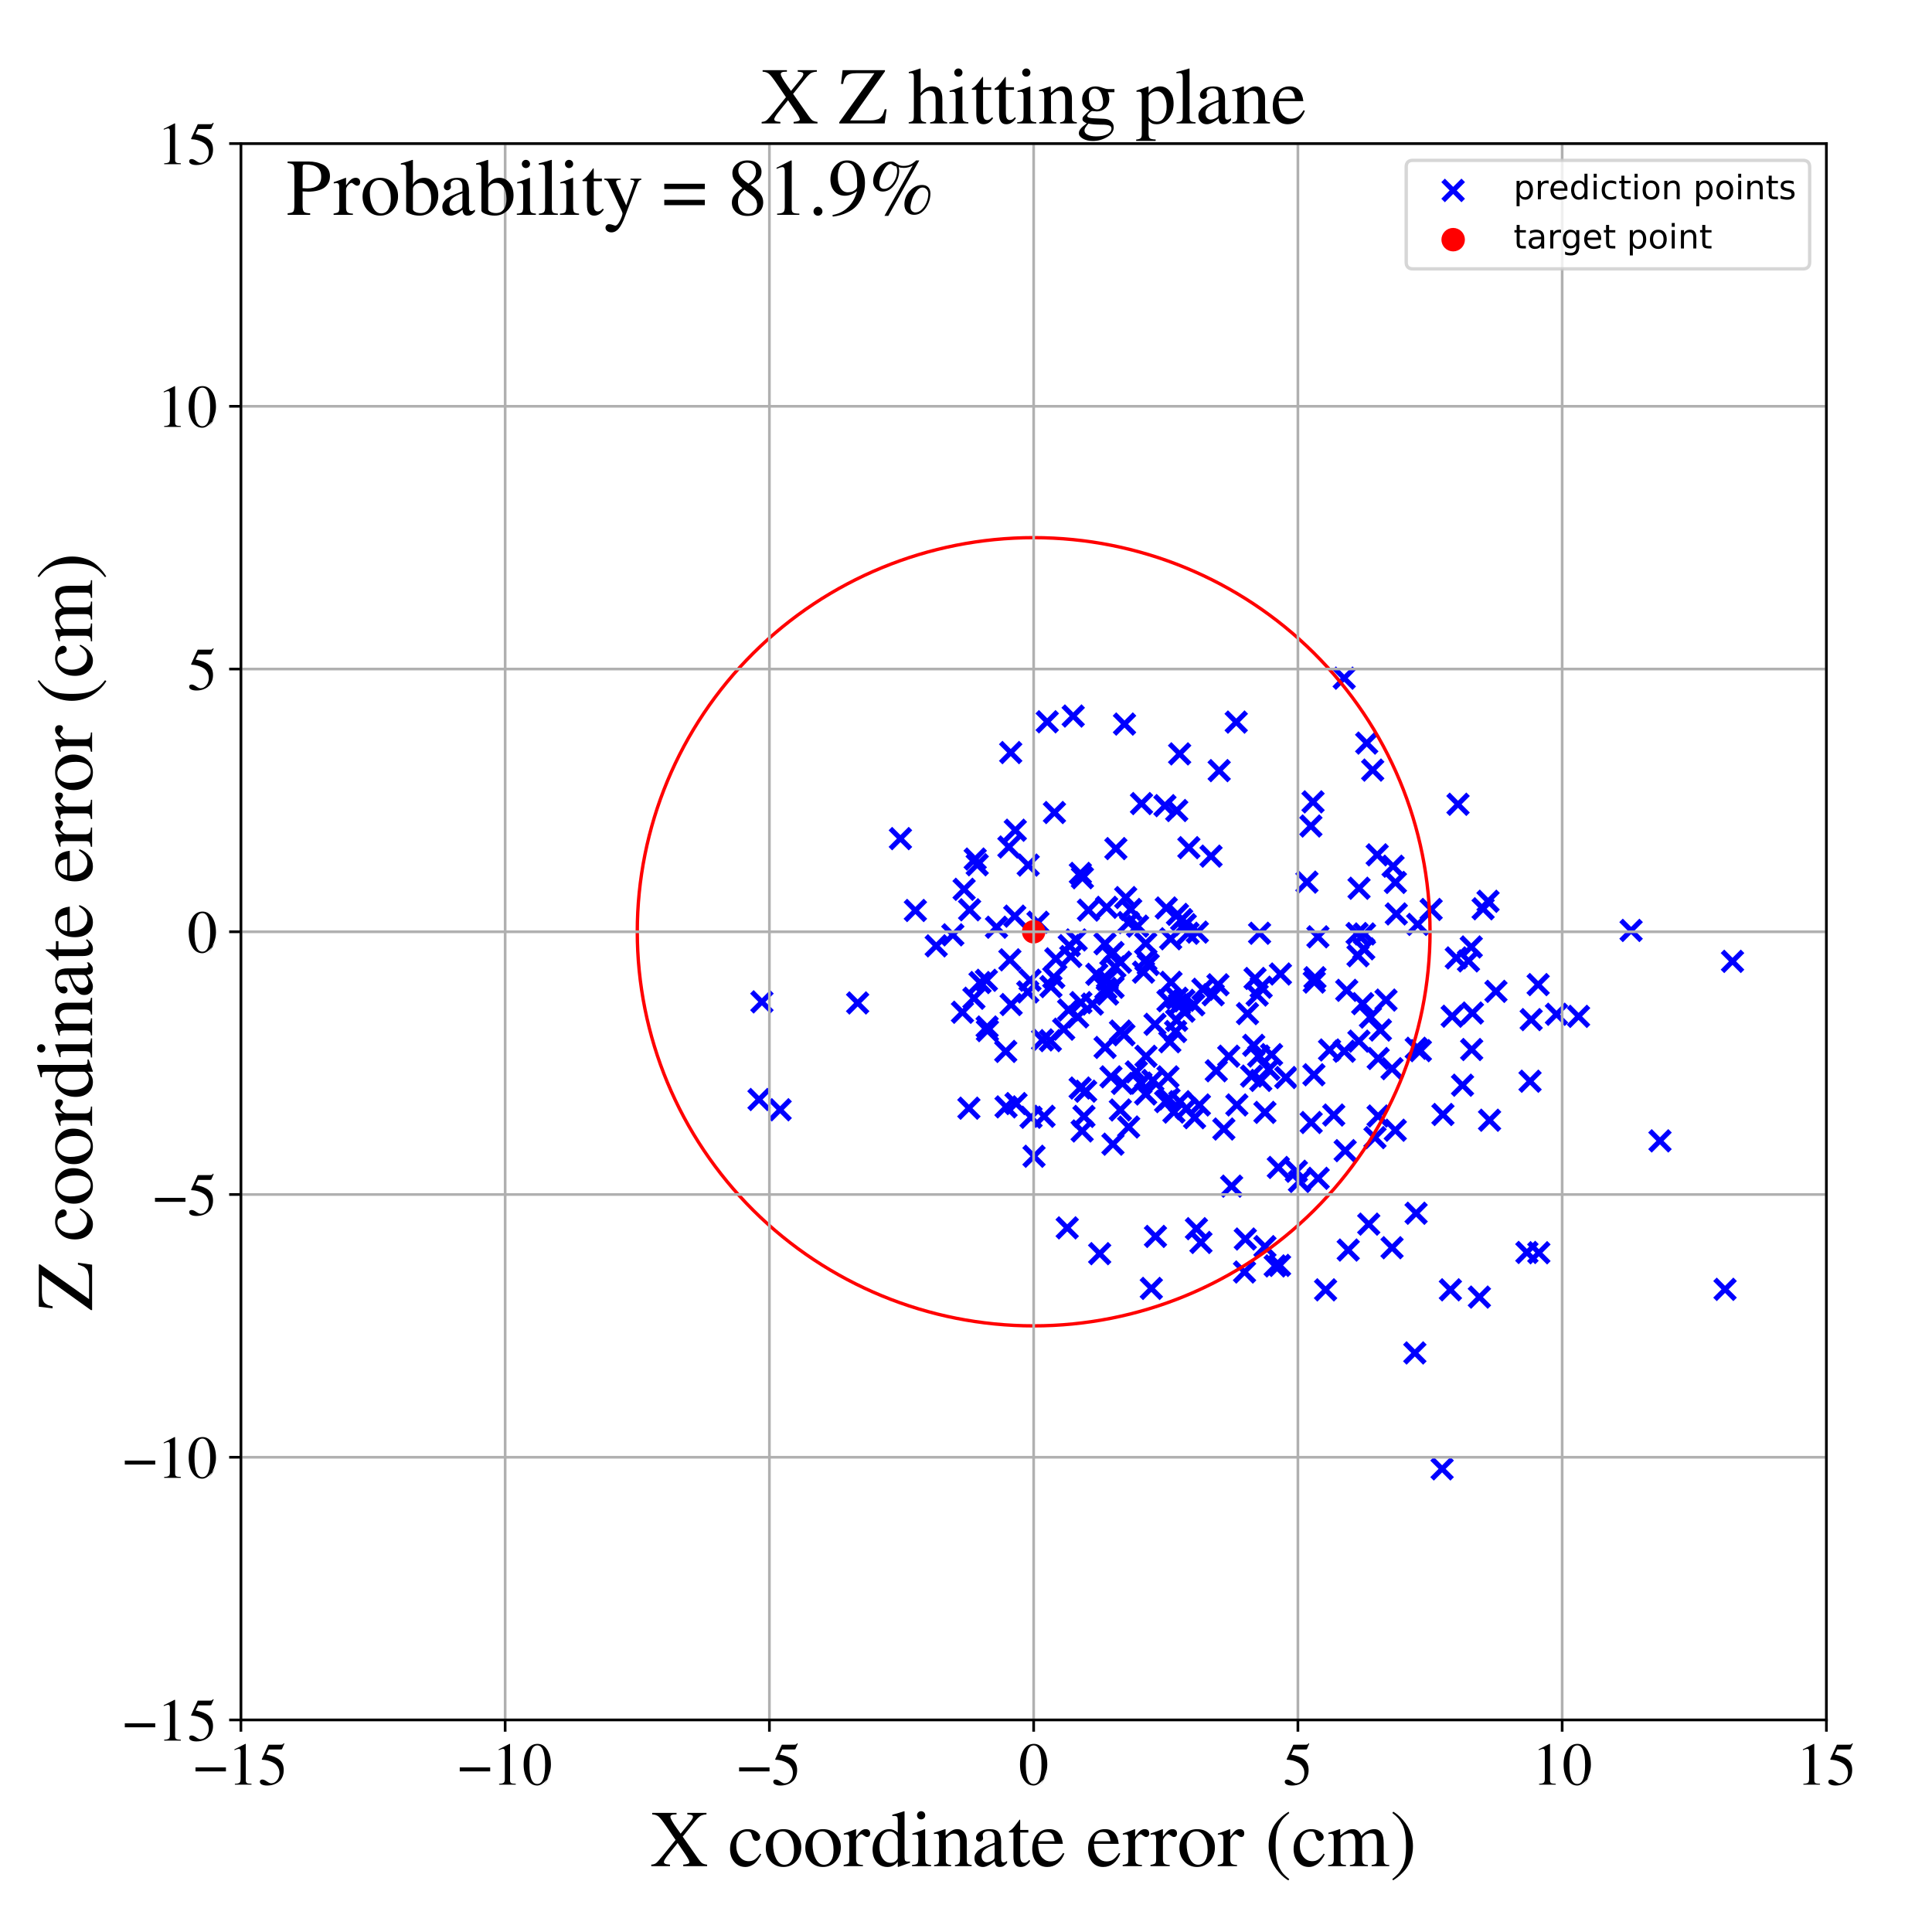 <?xml version="1.0" encoding="utf-8" standalone="no"?>
<!DOCTYPE svg PUBLIC "-//W3C//DTD SVG 1.1//EN"
  "http://www.w3.org/Graphics/SVG/1.1/DTD/svg11.dtd">
<!-- Created with matplotlib (https://matplotlib.org/) -->
<svg height="576pt" version="1.1" viewBox="0 0 576 576" width="576pt" xmlns="http://www.w3.org/2000/svg" xmlns:xlink="http://www.w3.org/1999/xlink">
 <defs>
  <style type="text/css">
*{stroke-linecap:butt;stroke-linejoin:round;}
  </style>
 </defs>
 <g id="figure_1">
  <g id="patch_1">
   <path d="M 0 576 
L 576 576 
L 576 0 
L 0 0 
z
" style="fill:#ffffff;"/>
  </g>
  <g id="axes_1">
   <g id="patch_2">
    <path d="M 71.822 512.784 
L 544.52 512.784 
L 544.52 42.802 
L 71.822 42.802 
z
" style="fill:#ffffff;"/>
   </g>
   <g id="PathCollection_1">
    <defs>
     <path d="M -3 3 
L 3 -3 
M -3 -3 
L 3 3 
" id="mc19241e378" style="stroke:#0000ff;stroke-width:1.5;"/>
    </defs>
    <g clip-path="url(#p840074b7e0)">
     <use style="fill:#0000ff;stroke:#0000ff;stroke-width:1.5;" x="407.471" xlink:href="#mc19241e378" y="221.538"/>
     <use style="fill:#0000ff;stroke:#0000ff;stroke-width:1.5;" x="348.213" xlink:href="#mc19241e378" y="321.052"/>
     <use style="fill:#0000ff;stroke:#0000ff;stroke-width:1.5;" x="375.885" xlink:href="#mc19241e378" y="322.107"/>
     <use style="fill:#0000ff;stroke:#0000ff;stroke-width:1.5;" x="323.167" xlink:href="#mc19241e378" y="332.839"/>
     <use style="fill:#0000ff;stroke:#0000ff;stroke-width:1.5;" x="416.019" xlink:href="#mc19241e378" y="263.082"/>
     <use style="fill:#0000ff;stroke:#0000ff;stroke-width:1.5;" x="227.155" xlink:href="#mc19241e378" y="298.695"/>
     <use style="fill:#0000ff;stroke:#0000ff;stroke-width:1.5;" x="284.074" xlink:href="#mc19241e378" y="278.705"/>
     <use style="fill:#0000ff;stroke:#0000ff;stroke-width:1.5;" x="340.323" xlink:href="#mc19241e378" y="239.576"/>
     <use style="fill:#0000ff;stroke:#0000ff;stroke-width:1.5;" x="456.504" xlink:href="#mc19241e378" y="303.983"/>
     <use style="fill:#0000ff;stroke:#0000ff;stroke-width:1.5;" x="327.854" xlink:href="#mc19241e378" y="373.763"/>
     <use style="fill:#0000ff;stroke:#0000ff;stroke-width:1.5;" x="362.617" xlink:href="#mc19241e378" y="319.236"/>
     <use style="fill:#0000ff;stroke:#0000ff;stroke-width:1.5;" x="352.966" xlink:href="#mc19241e378" y="298.248"/>
     <use style="fill:#0000ff;stroke:#0000ff;stroke-width:1.5;" x="415.012" xlink:href="#mc19241e378" y="318.611"/>
     <use style="fill:#0000ff;stroke:#0000ff;stroke-width:1.5;" x="374.803" xlink:href="#mc19241e378" y="296.66"/>
     <use style="fill:#0000ff;stroke:#0000ff;stroke-width:1.5;" x="348.213" xlink:href="#mc19241e378" y="298.357"/>
     <use style="fill:#0000ff;stroke:#0000ff;stroke-width:1.5;" x="373.785" xlink:href="#mc19241e378" y="311.654"/>
     <use style="fill:#0000ff;stroke:#0000ff;stroke-width:1.5;" x="226.289" xlink:href="#mc19241e378" y="327.807"/>
     <use style="fill:#0000ff;stroke:#0000ff;stroke-width:1.5;" x="375.261" xlink:href="#mc19241e378" y="314.848"/>
     <use style="fill:#0000ff;stroke:#0000ff;stroke-width:1.5;" x="404.871" xlink:href="#mc19241e378" y="284.946"/>
     <use style="fill:#0000ff;stroke:#0000ff;stroke-width:1.5;" x="350.913" xlink:href="#mc19241e378" y="297.61"/>
     <use style="fill:#0000ff;stroke:#0000ff;stroke-width:1.5;" x="401.512" xlink:href="#mc19241e378" y="295.253"/>
     <use style="fill:#0000ff;stroke:#0000ff;stroke-width:1.5;" x="401.956" xlink:href="#mc19241e378" y="372.686"/>
     <use style="fill:#0000ff;stroke:#0000ff;stroke-width:1.5;" x="406.264" xlink:href="#mc19241e378" y="299.225"/>
     <use style="fill:#0000ff;stroke:#0000ff;stroke-width:1.5;" x="320.833" xlink:href="#mc19241e378" y="280.232"/>
     <use style="fill:#0000ff;stroke:#0000ff;stroke-width:1.5;" x="421.814" xlink:href="#mc19241e378" y="403.36"/>
     <use style="fill:#0000ff;stroke:#0000ff;stroke-width:1.5;" x="334.645" xlink:href="#mc19241e378" y="322.997"/>
     <use style="fill:#0000ff;stroke:#0000ff;stroke-width:1.5;" x="389.649" xlink:href="#mc19241e378" y="262.992"/>
     <use style="fill:#0000ff;stroke:#0000ff;stroke-width:1.5;" x="377.129" xlink:href="#mc19241e378" y="371.663"/>
     <use style="fill:#0000ff;stroke:#0000ff;stroke-width:1.5;" x="356.975" xlink:href="#mc19241e378" y="277.9"/>
     <use style="fill:#0000ff;stroke:#0000ff;stroke-width:1.5;" x="381.743" xlink:href="#mc19241e378" y="290.387"/>
     <use style="fill:#0000ff;stroke:#0000ff;stroke-width:1.5;" x="302.918" xlink:href="#mc19241e378" y="329.012"/>
     <use style="fill:#0000ff;stroke:#0000ff;stroke-width:1.5;" x="329.917" xlink:href="#mc19241e378" y="270.508"/>
     <use style="fill:#0000ff;stroke:#0000ff;stroke-width:1.5;" x="442.17" xlink:href="#mc19241e378" y="270.938"/>
     <use style="fill:#0000ff;stroke:#0000ff;stroke-width:1.5;" x="297.09" xlink:href="#mc19241e378" y="276.439"/>
     <use style="fill:#0000ff;stroke:#0000ff;stroke-width:1.5;" x="408.58" xlink:href="#mc19241e378" y="303.236"/>
     <use style="fill:#0000ff;stroke:#0000ff;stroke-width:1.5;" x="341.648" xlink:href="#mc19241e378" y="314.924"/>
     <use style="fill:#0000ff;stroke:#0000ff;stroke-width:1.5;" x="337.109" xlink:href="#mc19241e378" y="271.133"/>
     <use style="fill:#0000ff;stroke:#0000ff;stroke-width:1.5;" x="310.842" xlink:href="#mc19241e378" y="310.037"/>
     <use style="fill:#0000ff;stroke:#0000ff;stroke-width:1.5;" x="368.565" xlink:href="#mc19241e378" y="215.285"/>
     <use style="fill:#0000ff;stroke:#0000ff;stroke-width:1.5;" x="470.621" xlink:href="#mc19241e378" y="303.015"/>
     <use style="fill:#0000ff;stroke:#0000ff;stroke-width:1.5;" x="329.463" xlink:href="#mc19241e378" y="312.28"/>
     <use style="fill:#0000ff;stroke:#0000ff;stroke-width:1.5;" x="290.361" xlink:href="#mc19241e378" y="297.612"/>
     <use style="fill:#0000ff;stroke:#0000ff;stroke-width:1.5;" x="335.615" xlink:href="#mc19241e378" y="267.599"/>
     <use style="fill:#0000ff;stroke:#0000ff;stroke-width:1.5;" x="381.489" xlink:href="#mc19241e378" y="377.264"/>
     <use style="fill:#0000ff;stroke:#0000ff;stroke-width:1.5;" x="374.174" xlink:href="#mc19241e378" y="291.711"/>
     <use style="fill:#0000ff;stroke:#0000ff;stroke-width:1.5;" x="397.637" xlink:href="#mc19241e378" y="332.434"/>
     <use style="fill:#0000ff;stroke:#0000ff;stroke-width:1.5;" x="411.545" xlink:href="#mc19241e378" y="307.092"/>
     <use style="fill:#0000ff;stroke:#0000ff;stroke-width:1.5;" x="409.933" xlink:href="#mc19241e378" y="339.163"/>
     <use style="fill:#0000ff;stroke:#0000ff;stroke-width:1.5;" x="416.287" xlink:href="#mc19241e378" y="272.48"/>
     <use style="fill:#0000ff;stroke:#0000ff;stroke-width:1.5;" x="279.119" xlink:href="#mc19241e378" y="281.993"/>
     <use style="fill:#0000ff;stroke:#0000ff;stroke-width:1.5;" x="294.295" xlink:href="#mc19241e378" y="306.188"/>
     <use style="fill:#0000ff;stroke:#0000ff;stroke-width:1.5;" x="343.711" xlink:href="#mc19241e378" y="322.112"/>
     <use style="fill:#0000ff;stroke:#0000ff;stroke-width:1.5;" x="339.16" xlink:href="#mc19241e378" y="276.117"/>
     <use style="fill:#0000ff;stroke:#0000ff;stroke-width:1.5;" x="313.323" xlink:href="#mc19241e378" y="294.144"/>
     <use style="fill:#0000ff;stroke:#0000ff;stroke-width:1.5;" x="486.288" xlink:href="#mc19241e378" y="277.397"/>
     <use style="fill:#0000ff;stroke:#0000ff;stroke-width:1.5;" x="352.963" xlink:href="#mc19241e378" y="301.473"/>
     <use style="fill:#0000ff;stroke:#0000ff;stroke-width:1.5;" x="408.074" xlink:href="#mc19241e378" y="364.957"/>
     <use style="fill:#0000ff;stroke:#0000ff;stroke-width:1.5;" x="340.927" xlink:href="#mc19241e378" y="289.833"/>
     <use style="fill:#0000ff;stroke:#0000ff;stroke-width:1.5;" x="410.589" xlink:href="#mc19241e378" y="254.857"/>
     <use style="fill:#0000ff;stroke:#0000ff;stroke-width:1.5;" x="391.722" xlink:href="#mc19241e378" y="320.428"/>
     <use style="fill:#0000ff;stroke:#0000ff;stroke-width:1.5;" x="294.081" xlink:href="#mc19241e378" y="292.263"/>
     <use style="fill:#0000ff;stroke:#0000ff;stroke-width:1.5;" x="329.687" xlink:href="#mc19241e378" y="294.679"/>
     <use style="fill:#0000ff;stroke:#0000ff;stroke-width:1.5;" x="314.776" xlink:href="#mc19241e378" y="285.866"/>
     <use style="fill:#0000ff;stroke:#0000ff;stroke-width:1.5;" x="380.176" xlink:href="#mc19241e378" y="377.419"/>
     <use style="fill:#0000ff;stroke:#0000ff;stroke-width:1.5;" x="514.299" xlink:href="#mc19241e378" y="384.402"/>
     <use style="fill:#0000ff;stroke:#0000ff;stroke-width:1.5;" x="353.706" xlink:href="#mc19241e378" y="330.499"/>
     <use style="fill:#0000ff;stroke:#0000ff;stroke-width:1.5;" x="255.697" xlink:href="#mc19241e378" y="299.015"/>
     <use style="fill:#0000ff;stroke:#0000ff;stroke-width:1.5;" x="432.416" xlink:href="#mc19241e378" y="384.541"/>
     <use style="fill:#0000ff;stroke:#0000ff;stroke-width:1.5;" x="377.121" xlink:href="#mc19241e378" y="331.642"/>
     <use style="fill:#0000ff;stroke:#0000ff;stroke-width:1.5;" x="393" xlink:href="#mc19241e378" y="351.299"/>
     <use style="fill:#0000ff;stroke:#0000ff;stroke-width:1.5;" x="317.125" xlink:href="#mc19241e378" y="306.838"/>
     <use style="fill:#0000ff;stroke:#0000ff;stroke-width:1.5;" x="405.141" xlink:href="#mc19241e378" y="310.4"/>
     <use style="fill:#0000ff;stroke:#0000ff;stroke-width:1.5;" x="386.494" xlink:href="#mc19241e378" y="349.191"/>
     <use style="fill:#0000ff;stroke:#0000ff;stroke-width:1.5;" x="400.755" xlink:href="#mc19241e378" y="202.19"/>
     <use style="fill:#0000ff;stroke:#0000ff;stroke-width:1.5;" x="368.75" xlink:href="#mc19241e378" y="329.423"/>
     <use style="fill:#0000ff;stroke:#0000ff;stroke-width:1.5;" x="356.143" xlink:href="#mc19241e378" y="333.23"/>
     <use style="fill:#0000ff;stroke:#0000ff;stroke-width:1.5;" x="364.874" xlink:href="#mc19241e378" y="336.605"/>
     <use style="fill:#0000ff;stroke:#0000ff;stroke-width:1.5;" x="438.762" xlink:href="#mc19241e378" y="312.902"/>
     <use style="fill:#0000ff;stroke:#0000ff;stroke-width:1.5;" x="334.059" xlink:href="#mc19241e378" y="286.873"/>
     <use style="fill:#0000ff;stroke:#0000ff;stroke-width:1.5;" x="437.808" xlink:href="#mc19241e378" y="286.478"/>
     <use style="fill:#0000ff;stroke:#0000ff;stroke-width:1.5;" x="302.698" xlink:href="#mc19241e378" y="247.522"/>
     <use style="fill:#0000ff;stroke:#0000ff;stroke-width:1.5;" x="516.526" xlink:href="#mc19241e378" y="286.617"/>
     <use style="fill:#0000ff;stroke:#0000ff;stroke-width:1.5;" x="311.274" xlink:href="#mc19241e378" y="332.807"/>
     <use style="fill:#0000ff;stroke:#0000ff;stroke-width:1.5;" x="356.699" xlink:href="#mc19241e378" y="366.312"/>
     <use style="fill:#0000ff;stroke:#0000ff;stroke-width:1.5;" x="684.518" xlink:href="#mc19241e378" y="192.547"/>
     <use style="fill:#0000ff;stroke:#0000ff;stroke-width:1.5;" x="349.015" xlink:href="#mc19241e378" y="279.882"/>
     <use style="fill:#0000ff;stroke:#0000ff;stroke-width:1.5;" x="301.334" xlink:href="#mc19241e378" y="224.367"/>
     <use style="fill:#0000ff;stroke:#0000ff;stroke-width:1.5;" x="341.563" xlink:href="#mc19241e378" y="326.161"/>
     <use style="fill:#0000ff;stroke:#0000ff;stroke-width:1.5;" x="458.781" xlink:href="#mc19241e378" y="373.487"/>
     <use style="fill:#0000ff;stroke:#0000ff;stroke-width:1.5;" x="436.033" xlink:href="#mc19241e378" y="323.538"/>
     <use style="fill:#0000ff;stroke:#0000ff;stroke-width:1.5;" x="371.04" xlink:href="#mc19241e378" y="379.229"/>
     <use style="fill:#0000ff;stroke:#0000ff;stroke-width:1.5;" x="294.385" xlink:href="#mc19241e378" y="307.265"/>
     <use style="fill:#0000ff;stroke:#0000ff;stroke-width:1.5;" x="330.104" xlink:href="#mc19241e378" y="292.062"/>
     <use style="fill:#0000ff;stroke:#0000ff;stroke-width:1.5;" x="363.12" xlink:href="#mc19241e378" y="293.6"/>
     <use style="fill:#0000ff;stroke:#0000ff;stroke-width:1.5;" x="318.6" xlink:href="#mc19241e378" y="301.113"/>
     <use style="fill:#0000ff;stroke:#0000ff;stroke-width:1.5;" x="308.282" xlink:href="#mc19241e378" y="344.726"/>
     <use style="fill:#0000ff;stroke:#0000ff;stroke-width:1.5;" x="353.369" xlink:href="#mc19241e378" y="275.679"/>
     <use style="fill:#0000ff;stroke:#0000ff;stroke-width:1.5;" x="341.58" xlink:href="#mc19241e378" y="281.256"/>
     <use style="fill:#0000ff;stroke:#0000ff;stroke-width:1.5;" x="438.99" xlink:href="#mc19241e378" y="302.02"/>
     <use style="fill:#0000ff;stroke:#0000ff;stroke-width:1.5;" x="307.386" xlink:href="#mc19241e378" y="333.097"/>
     <use style="fill:#0000ff;stroke:#0000ff;stroke-width:1.5;" x="351.617" xlink:href="#mc19241e378" y="299.42"/>
     <use style="fill:#0000ff;stroke:#0000ff;stroke-width:1.5;" x="426.68" xlink:href="#mc19241e378" y="271.144"/>
     <use style="fill:#0000ff;stroke:#0000ff;stroke-width:1.5;" x="351.693" xlink:href="#mc19241e378" y="224.76"/>
     <use style="fill:#0000ff;stroke:#0000ff;stroke-width:1.5;" x="413.221" xlink:href="#mc19241e378" y="298.162"/>
     <use style="fill:#0000ff;stroke:#0000ff;stroke-width:1.5;" x="383.34" xlink:href="#mc19241e378" y="321.252"/>
     <use style="fill:#0000ff;stroke:#0000ff;stroke-width:1.5;" x="332.678" xlink:href="#mc19241e378" y="252.995"/>
     <use style="fill:#0000ff;stroke:#0000ff;stroke-width:1.5;" x="347.517" xlink:href="#mc19241e378" y="328.429"/>
     <use style="fill:#0000ff;stroke:#0000ff;stroke-width:1.5;" x="322.712" xlink:href="#mc19241e378" y="261.684"/>
     <use style="fill:#0000ff;stroke:#0000ff;stroke-width:1.5;" x="319.236" xlink:href="#mc19241e378" y="285.163"/>
     <use style="fill:#0000ff;stroke:#0000ff;stroke-width:1.5;" x="349.985" xlink:href="#mc19241e378" y="331.559"/>
     <use style="fill:#0000ff;stroke:#0000ff;stroke-width:1.5;" x="391.46" xlink:href="#mc19241e378" y="239.068"/>
     <use style="fill:#0000ff;stroke:#0000ff;stroke-width:1.5;" x="330.199" xlink:href="#mc19241e378" y="296.368"/>
     <use style="fill:#0000ff;stroke:#0000ff;stroke-width:1.5;" x="292.177" xlink:href="#mc19241e378" y="292.932"/>
     <use style="fill:#0000ff;stroke:#0000ff;stroke-width:1.5;" x="268.449" xlink:href="#mc19241e378" y="250.022"/>
     <use style="fill:#0000ff;stroke:#0000ff;stroke-width:1.5;" x="354.208" xlink:href="#mc19241e378" y="278.238"/>
     <use style="fill:#0000ff;stroke:#0000ff;stroke-width:1.5;" x="410.857" xlink:href="#mc19241e378" y="332.723"/>
     <use style="fill:#0000ff;stroke:#0000ff;stroke-width:1.5;" x="361.052" xlink:href="#mc19241e378" y="255.247"/>
     <use style="fill:#0000ff;stroke:#0000ff;stroke-width:1.5;" x="358.627" xlink:href="#mc19241e378" y="294.943"/>
     <use style="fill:#0000ff;stroke:#0000ff;stroke-width:1.5;" x="415.983" xlink:href="#mc19241e378" y="336.966"/>
     <use style="fill:#0000ff;stroke:#0000ff;stroke-width:1.5;" x="334.017" xlink:href="#mc19241e378" y="330.929"/>
     <use style="fill:#0000ff;stroke:#0000ff;stroke-width:1.5;" x="300.787" xlink:href="#mc19241e378" y="252.522"/>
     <use style="fill:#0000ff;stroke:#0000ff;stroke-width:1.5;" x="422.234" xlink:href="#mc19241e378" y="312.525"/>
     <use style="fill:#0000ff;stroke:#0000ff;stroke-width:1.5;" x="378.279" xlink:href="#mc19241e378" y="318.818"/>
     <use style="fill:#0000ff;stroke:#0000ff;stroke-width:1.5;" x="331.171" xlink:href="#mc19241e378" y="284.635"/>
     <use style="fill:#0000ff;stroke:#0000ff;stroke-width:1.5;" x="326.996" xlink:href="#mc19241e378" y="290.474"/>
     <use style="fill:#0000ff;stroke:#0000ff;stroke-width:1.5;" x="390.824" xlink:href="#mc19241e378" y="246.267"/>
     <use style="fill:#0000ff;stroke:#0000ff;stroke-width:1.5;" x="349.122" xlink:href="#mc19241e378" y="292.86"/>
     <use style="fill:#0000ff;stroke:#0000ff;stroke-width:1.5;" x="434.175" xlink:href="#mc19241e378" y="285.584"/>
     <use style="fill:#0000ff;stroke:#0000ff;stroke-width:1.5;" x="373.143" xlink:href="#mc19241e378" y="320.831"/>
     <use style="fill:#0000ff;stroke:#0000ff;stroke-width:1.5;" x="366.334" xlink:href="#mc19241e378" y="314.892"/>
     <use style="fill:#0000ff;stroke:#0000ff;stroke-width:1.5;" x="319.96" xlink:href="#mc19241e378" y="213.479"/>
     <use style="fill:#0000ff;stroke:#0000ff;stroke-width:1.5;" x="301.082" xlink:href="#mc19241e378" y="286.161"/>
     <use style="fill:#0000ff;stroke:#0000ff;stroke-width:1.5;" x="329.438" xlink:href="#mc19241e378" y="281.376"/>
     <use style="fill:#0000ff;stroke:#0000ff;stroke-width:1.5;" x="343.253" xlink:href="#mc19241e378" y="384.121"/>
     <use style="fill:#0000ff;stroke:#0000ff;stroke-width:1.5;" x="335.256" xlink:href="#mc19241e378" y="215.872"/>
     <use style="fill:#0000ff;stroke:#0000ff;stroke-width:1.5;" x="392.036" xlink:href="#mc19241e378" y="291.491"/>
     <use style="fill:#0000ff;stroke:#0000ff;stroke-width:1.5;" x="357.583" xlink:href="#mc19241e378" y="329.43"/>
     <use style="fill:#0000ff;stroke:#0000ff;stroke-width:1.5;" x="322.096" xlink:href="#mc19241e378" y="260.392"/>
     <use style="fill:#0000ff;stroke:#0000ff;stroke-width:1.5;" x="347.31" xlink:href="#mc19241e378" y="240.196"/>
     <use style="fill:#0000ff;stroke:#0000ff;stroke-width:1.5;" x="348.524" xlink:href="#mc19241e378" y="327.626"/>
     <use style="fill:#0000ff;stroke:#0000ff;stroke-width:1.5;" x="313.15" xlink:href="#mc19241e378" y="310.252"/>
     <use style="fill:#0000ff;stroke:#0000ff;stroke-width:1.5;" x="390.914" xlink:href="#mc19241e378" y="334.662"/>
     <use style="fill:#0000ff;stroke:#0000ff;stroke-width:1.5;" x="422.663" xlink:href="#mc19241e378" y="275.598"/>
     <use style="fill:#0000ff;stroke:#0000ff;stroke-width:1.5;" x="288.863" xlink:href="#mc19241e378" y="330.389"/>
     <use style="fill:#0000ff;stroke:#0000ff;stroke-width:1.5;" x="415.019" xlink:href="#mc19241e378" y="371.991"/>
     <use style="fill:#0000ff;stroke:#0000ff;stroke-width:1.5;" x="350.827" xlink:href="#mc19241e378" y="241.648"/>
     <use style="fill:#0000ff;stroke:#0000ff;stroke-width:1.5;" x="331.809" xlink:href="#mc19241e378" y="341.124"/>
     <use style="fill:#0000ff;stroke:#0000ff;stroke-width:1.5;" x="358.045" xlink:href="#mc19241e378" y="370.425"/>
     <use style="fill:#0000ff;stroke:#0000ff;stroke-width:1.5;" x="367.191" xlink:href="#mc19241e378" y="353.634"/>
     <use style="fill:#0000ff;stroke:#0000ff;stroke-width:1.5;" x="322.026" xlink:href="#mc19241e378" y="324.384"/>
     <use style="fill:#0000ff;stroke:#0000ff;stroke-width:1.5;" x="409.251" xlink:href="#mc19241e378" y="229.596"/>
     <use style="fill:#0000ff;stroke:#0000ff;stroke-width:1.5;" x="321.302" xlink:href="#mc19241e378" y="303.171"/>
     <use style="fill:#0000ff;stroke:#0000ff;stroke-width:1.5;" x="291.346" xlink:href="#mc19241e378" y="257.82"/>
     <use style="fill:#0000ff;stroke:#0000ff;stroke-width:1.5;" x="232.583" xlink:href="#mc19241e378" y="330.865"/>
     <use style="fill:#0000ff;stroke:#0000ff;stroke-width:1.5;" x="396.385" xlink:href="#mc19241e378" y="313.037"/>
     <use style="fill:#0000ff;stroke:#0000ff;stroke-width:1.5;" x="371.921" xlink:href="#mc19241e378" y="302.195"/>
     <use style="fill:#0000ff;stroke:#0000ff;stroke-width:1.5;" x="307.086" xlink:href="#mc19241e378" y="292.237"/>
     <use style="fill:#0000ff;stroke:#0000ff;stroke-width:1.5;" x="341.63" xlink:href="#mc19241e378" y="286.211"/>
     <use style="fill:#0000ff;stroke:#0000ff;stroke-width:1.5;" x="314.166" xlink:href="#mc19241e378" y="291.402"/>
     <use style="fill:#0000ff;stroke:#0000ff;stroke-width:1.5;" x="387.419" xlink:href="#mc19241e378" y="352.23"/>
     <use style="fill:#0000ff;stroke:#0000ff;stroke-width:1.5;" x="340.168" xlink:href="#mc19241e378" y="322.906"/>
     <use style="fill:#0000ff;stroke:#0000ff;stroke-width:1.5;" x="430.191" xlink:href="#mc19241e378" y="332.271"/>
     <use style="fill:#0000ff;stroke:#0000ff;stroke-width:1.5;" x="375.526" xlink:href="#mc19241e378" y="278.238"/>
     <use style="fill:#0000ff;stroke:#0000ff;stroke-width:1.5;" x="299.936" xlink:href="#mc19241e378" y="330.004"/>
     <use style="fill:#0000ff;stroke:#0000ff;stroke-width:1.5;" x="344.49" xlink:href="#mc19241e378" y="368.619"/>
     <use style="fill:#0000ff;stroke:#0000ff;stroke-width:1.5;" x="309.464" xlink:href="#mc19241e378" y="274.958"/>
     <use style="fill:#0000ff;stroke:#0000ff;stroke-width:1.5;" x="302.534" xlink:href="#mc19241e378" y="273.135"/>
     <use style="fill:#0000ff;stroke:#0000ff;stroke-width:1.5;" x="287.439" xlink:href="#mc19241e378" y="265.138"/>
     <use style="fill:#0000ff;stroke:#0000ff;stroke-width:1.5;" x="342.324" xlink:href="#mc19241e378" y="287.563"/>
     <use style="fill:#0000ff;stroke:#0000ff;stroke-width:1.5;" x="301.458" xlink:href="#mc19241e378" y="299.485"/>
     <use style="fill:#0000ff;stroke:#0000ff;stroke-width:1.5;" x="318.782" xlink:href="#mc19241e378" y="281.927"/>
     <use style="fill:#0000ff;stroke:#0000ff;stroke-width:1.5;" x="322.255" xlink:href="#mc19241e378" y="298.911"/>
     <use style="fill:#0000ff;stroke:#0000ff;stroke-width:1.5;" x="272.912" xlink:href="#mc19241e378" y="271.444"/>
     <use style="fill:#0000ff;stroke:#0000ff;stroke-width:1.5;" x="354.445" xlink:href="#mc19241e378" y="252.721"/>
     <use style="fill:#0000ff;stroke:#0000ff;stroke-width:1.5;" x="375.995" xlink:href="#mc19241e378" y="294.33"/>
     <use style="fill:#0000ff;stroke:#0000ff;stroke-width:1.5;" x="350.798" xlink:href="#mc19241e378" y="304.199"/>
     <use style="fill:#0000ff;stroke:#0000ff;stroke-width:1.5;" x="429.945" xlink:href="#mc19241e378" y="437.918"/>
     <use style="fill:#0000ff;stroke:#0000ff;stroke-width:1.5;" x="432.948" xlink:href="#mc19241e378" y="302.978"/>
     <use style="fill:#0000ff;stroke:#0000ff;stroke-width:1.5;" x="348.767" xlink:href="#mc19241e378" y="310.588"/>
     <use style="fill:#0000ff;stroke:#0000ff;stroke-width:1.5;" x="379.1" xlink:href="#mc19241e378" y="314.414"/>
     <use style="fill:#0000ff;stroke:#0000ff;stroke-width:1.5;" x="314.369" xlink:href="#mc19241e378" y="242.243"/>
     <use style="fill:#0000ff;stroke:#0000ff;stroke-width:1.5;" x="306.413" xlink:href="#mc19241e378" y="295.736"/>
     <use style="fill:#0000ff;stroke:#0000ff;stroke-width:1.5;" x="381.117" xlink:href="#mc19241e378" y="348.058"/>
     <use style="fill:#0000ff;stroke:#0000ff;stroke-width:1.5;" x="325.68" xlink:href="#mc19241e378" y="299.358"/>
     <use style="fill:#0000ff;stroke:#0000ff;stroke-width:1.5;" x="441.06" xlink:href="#mc19241e378" y="386.712"/>
     <use style="fill:#0000ff;stroke:#0000ff;stroke-width:1.5;" x="406.586" xlink:href="#mc19241e378" y="282.876"/>
     <use style="fill:#0000ff;stroke:#0000ff;stroke-width:1.5;" x="445.999" xlink:href="#mc19241e378" y="295.558"/>
     <use style="fill:#0000ff;stroke:#0000ff;stroke-width:1.5;" x="494.9" xlink:href="#mc19241e378" y="340.134"/>
     <use style="fill:#0000ff;stroke:#0000ff;stroke-width:1.5;" x="336.424" xlink:href="#mc19241e378" y="275.045"/>
     <use style="fill:#0000ff;stroke:#0000ff;stroke-width:1.5;" x="455.225" xlink:href="#mc19241e378" y="373.402"/>
     <use style="fill:#0000ff;stroke:#0000ff;stroke-width:1.5;" x="350.488" xlink:href="#mc19241e378" y="307.532"/>
     <use style="fill:#0000ff;stroke:#0000ff;stroke-width:1.5;" x="331.847" xlink:href="#mc19241e378" y="294.347"/>
     <use style="fill:#0000ff;stroke:#0000ff;stroke-width:1.5;" x="324.499" xlink:href="#mc19241e378" y="271.342"/>
     <use style="fill:#0000ff;stroke:#0000ff;stroke-width:1.5;" x="400.781" xlink:href="#mc19241e378" y="313.41"/>
     <use style="fill:#0000ff;stroke:#0000ff;stroke-width:1.5;" x="443.64" xlink:href="#mc19241e378" y="268.704"/>
     <use style="fill:#0000ff;stroke:#0000ff;stroke-width:1.5;" x="289.075" xlink:href="#mc19241e378" y="271.245"/>
     <use style="fill:#0000ff;stroke:#0000ff;stroke-width:1.5;" x="306.539" xlink:href="#mc19241e378" y="257.915"/>
     <use style="fill:#0000ff;stroke:#0000ff;stroke-width:1.5;" x="392.916" xlink:href="#mc19241e378" y="279.303"/>
     <use style="fill:#0000ff;stroke:#0000ff;stroke-width:1.5;" x="415.329" xlink:href="#mc19241e378" y="258.253"/>
     <use style="fill:#0000ff;stroke:#0000ff;stroke-width:1.5;" x="344.35" xlink:href="#mc19241e378" y="305.384"/>
     <use style="fill:#0000ff;stroke:#0000ff;stroke-width:1.5;" x="338.774" xlink:href="#mc19241e378" y="319.572"/>
     <use style="fill:#0000ff;stroke:#0000ff;stroke-width:1.5;" x="363.484" xlink:href="#mc19241e378" y="229.75"/>
     <use style="fill:#0000ff;stroke:#0000ff;stroke-width:1.5;" x="351.047" xlink:href="#mc19241e378" y="272.607"/>
     <use style="fill:#0000ff;stroke:#0000ff;stroke-width:1.5;" x="334.057" xlink:href="#mc19241e378" y="307.393"/>
     <use style="fill:#0000ff;stroke:#0000ff;stroke-width:1.5;" x="331.221" xlink:href="#mc19241e378" y="321.05"/>
     <use style="fill:#0000ff;stroke:#0000ff;stroke-width:1.5;" x="458.579" xlink:href="#mc19241e378" y="293.544"/>
     <use style="fill:#0000ff;stroke:#0000ff;stroke-width:1.5;" x="352.295" xlink:href="#mc19241e378" y="274.167"/>
     <use style="fill:#0000ff;stroke:#0000ff;stroke-width:1.5;" x="331.811" xlink:href="#mc19241e378" y="283.989"/>
     <use style="fill:#0000ff;stroke:#0000ff;stroke-width:1.5;" x="336.491" xlink:href="#mc19241e378" y="336.001"/>
     <use style="fill:#0000ff;stroke:#0000ff;stroke-width:1.5;" x="361.698" xlink:href="#mc19241e378" y="296.574"/>
     <use style="fill:#0000ff;stroke:#0000ff;stroke-width:1.5;" x="410.891" xlink:href="#mc19241e378" y="315.575"/>
     <use style="fill:#0000ff;stroke:#0000ff;stroke-width:1.5;" x="395.208" xlink:href="#mc19241e378" y="384.551"/>
     <use style="fill:#0000ff;stroke:#0000ff;stroke-width:1.5;" x="404.588" xlink:href="#mc19241e378" y="278.319"/>
     <use style="fill:#0000ff;stroke:#0000ff;stroke-width:1.5;" x="434.686" xlink:href="#mc19241e378" y="239.785"/>
     <use style="fill:#0000ff;stroke:#0000ff;stroke-width:1.5;" x="371.27" xlink:href="#mc19241e378" y="369.397"/>
     <use style="fill:#0000ff;stroke:#0000ff;stroke-width:1.5;" x="391.828" xlink:href="#mc19241e378" y="292.794"/>
     <use style="fill:#0000ff;stroke:#0000ff;stroke-width:1.5;" x="322.627" xlink:href="#mc19241e378" y="337.185"/>
     <use style="fill:#0000ff;stroke:#0000ff;stroke-width:1.5;" x="355.903" xlink:href="#mc19241e378" y="299.566"/>
     <use style="fill:#0000ff;stroke:#0000ff;stroke-width:1.5;" x="456.159" xlink:href="#mc19241e378" y="322.351"/>
     <use style="fill:#0000ff;stroke:#0000ff;stroke-width:1.5;" x="323.675" xlink:href="#mc19241e378" y="325.325"/>
     <use style="fill:#0000ff;stroke:#0000ff;stroke-width:1.5;" x="332.384" xlink:href="#mc19241e378" y="288.268"/>
     <use style="fill:#0000ff;stroke:#0000ff;stroke-width:1.5;" x="422.191" xlink:href="#mc19241e378" y="361.711"/>
     <use style="fill:#0000ff;stroke:#0000ff;stroke-width:1.5;" x="318.177" xlink:href="#mc19241e378" y="366.074"/>
     <use style="fill:#0000ff;stroke:#0000ff;stroke-width:1.5;" x="405.179" xlink:href="#mc19241e378" y="264.82"/>
     <use style="fill:#0000ff;stroke:#0000ff;stroke-width:1.5;" x="401.044" xlink:href="#mc19241e378" y="343.048"/>
     <use style="fill:#0000ff;stroke:#0000ff;stroke-width:1.5;" x="290.745" xlink:href="#mc19241e378" y="256.116"/>
     <use style="fill:#0000ff;stroke:#0000ff;stroke-width:1.5;" x="444.09" xlink:href="#mc19241e378" y="333.982"/>
     <use style="fill:#0000ff;stroke:#0000ff;stroke-width:1.5;" x="351.725" xlink:href="#mc19241e378" y="328.458"/>
     <use style="fill:#0000ff;stroke:#0000ff;stroke-width:1.5;" x="335.091" xlink:href="#mc19241e378" y="308.502"/>
     <use style="fill:#0000ff;stroke:#0000ff;stroke-width:1.5;" x="286.943" xlink:href="#mc19241e378" y="301.791"/>
     <use style="fill:#0000ff;stroke:#0000ff;stroke-width:1.5;" x="438.639" xlink:href="#mc19241e378" y="282.324"/>
     <use style="fill:#0000ff;stroke:#0000ff;stroke-width:1.5;" x="347.703" xlink:href="#mc19241e378" y="270.701"/>
     <use style="fill:#0000ff;stroke:#0000ff;stroke-width:1.5;" x="406.809" xlink:href="#mc19241e378" y="278.449"/>
     <use style="fill:#0000ff;stroke:#0000ff;stroke-width:1.5;" x="464.038" xlink:href="#mc19241e378" y="302.392"/>
     <use style="fill:#0000ff;stroke:#0000ff;stroke-width:1.5;" x="299.851" xlink:href="#mc19241e378" y="313.465"/>
     <use style="fill:#0000ff;stroke:#0000ff;stroke-width:1.5;" x="312.218" xlink:href="#mc19241e378" y="215.19"/>
     <use style="fill:#0000ff;stroke:#0000ff;stroke-width:1.5;" x="423.468" xlink:href="#mc19241e378" y="313.237"/>
    </g>
   </g>
   <g id="PathCollection_2">
    <defs>
     <path d="M 0 3 
C 0.796 3 1.559 2.684 2.121 2.121 
C 2.684 1.559 3 0.796 3 0 
C 3 -0.796 2.684 -1.559 2.121 -2.121 
C 1.559 -2.684 0.796 -3 0 -3 
C -0.796 -3 -1.559 -2.684 -2.121 -2.121 
C -2.684 -1.559 -3 -0.796 -3 0 
C -3 0.796 -2.684 1.559 -2.121 2.121 
C -1.559 2.684 -0.796 3 0 3 
z
" id="m504d04168c" style="stroke:#ff0000;"/>
    </defs>
    <g clip-path="url(#p840074b7e0)">
     <use style="fill:#ff0000;stroke:#ff0000;" x="308.171" xlink:href="#m504d04168c" y="277.793"/>
    </g>
   </g>
   <g id="patch_3">
    <path clip-path="url(#p840074b7e0)" d="M 308.171 395.288 
C 339.511 395.288 369.572 382.908 391.733 360.875 
C 413.894 338.841 426.346 308.953 426.346 277.793 
C 426.346 246.633 413.894 216.745 391.733 194.711 
C 369.572 172.677 339.511 160.297 308.171 160.297 
C 276.831 160.297 246.77 172.677 224.609 194.711 
C 202.448 216.745 189.997 246.633 189.997 277.793 
C 189.997 308.953 202.448 338.841 224.609 360.875 
C 246.77 382.908 276.831 395.288 308.171 395.288 
z
" style="fill:none;stroke:#ff0000;stroke-linejoin:miter;"/>
   </g>
   <g id="matplotlib.axis_1">
    <g id="xtick_1">
     <g id="line2d_1">
      <path clip-path="url(#p840074b7e0)" d="M 71.822 512.784 
L 71.822 42.802 
" style="fill:none;stroke:#b0b0b0;stroke-linecap:square;stroke-width:0.8;"/>
     </g>
     <g id="line2d_2">
      <defs>
       <path d="M 0 0 
L 0 3.5 
" id="m9b31e26a6a" style="stroke:#000000;stroke-width:0.8;"/>
      </defs>
      <g>
       <use style="stroke:#000000;stroke-width:0.8;" x="71.822" xlink:href="#m9b31e26a6a" y="512.784"/>
      </g>
     </g>
     <g id="text_1">
      <!-- −15 -->
      <defs>
       <path d="M 3 22 
L 3 28.594 
L 53.406 28.594 
L 53.406 22 
z
" id="FreeSerif-8722"/>
       <path d="M 18.297 59.297 
Q 16.5 59.297 11.094 57.094 
L 11.094 58.5 
L 29.094 67.594 
L 29.906 67.406 
L 29.906 7.406 
Q 29.906 3.797 31.703 2.688 
Q 33.5 1.594 39.406 1.5 
L 39.406 0 
L 11.797 0 
L 11.797 1.5 
Q 17.406 1.703 19.344 3.141 
Q 21.297 4.594 21.297 9.297 
L 21.297 54.594 
Q 21.297 59.297 18.297 59.297 
z
" id="FreeSerif-49"/>
       <path d="M 35.703 19.406 
Q 35.703 24.703 33.344 28.797 
Q 31 32.906 27.641 35.156 
Q 24.297 37.406 20.141 38.844 
Q 16 40.297 12.953 40.75 
Q 9.906 41.203 7.594 41.203 
Q 6.406 41.203 6.406 42 
Q 6.406 42.297 6.5 42.5 
L 17.406 66.203 
L 38.297 66.203 
Q 39.906 66.203 40.844 66.703 
Q 41.797 67.203 42.906 68.797 
L 43.797 68.094 
L 40 59.203 
Q 39.594 58.297 37.703 58.297 
L 18.094 58.297 
L 13.906 49.797 
Q 28.5 47.203 35.594 41.344 
Q 42.703 35.5 42.703 24.203 
Q 42.703 18.297 40.844 13.688 
Q 39 9.094 36.141 6.297 
Q 33.297 3.5 29.547 1.703 
Q 25.797 -0.094 22.344 -0.75 
Q 18.906 -1.406 15.406 -1.406 
Q 9.797 -1.406 6.5 0.25 
Q 3.203 1.906 3.203 4.797 
Q 3.203 8.5 7.5 8.5 
Q 10.297 8.5 14.75 5.391 
Q 19.203 2.297 21.797 2.297 
Q 27.703 2.297 31.703 7.25 
Q 35.703 12.203 35.703 19.406 
z
" id="FreeSerif-53"/>
      </defs>
      <g transform="translate(57.746 532.077)scale(0.18 -0.18)">
       <use xlink:href="#FreeSerif-8722"/>
       <use x="56.4" xlink:href="#FreeSerif-49"/>
       <use x="106.4" xlink:href="#FreeSerif-53"/>
      </g>
     </g>
    </g>
    <g id="xtick_2">
     <g id="line2d_3">
      <path clip-path="url(#p840074b7e0)" d="M 150.605 512.784 
L 150.605 42.802 
" style="fill:none;stroke:#b0b0b0;stroke-linecap:square;stroke-width:0.8;"/>
     </g>
     <g id="line2d_4">
      <g>
       <use style="stroke:#000000;stroke-width:0.8;" x="150.605" xlink:href="#m9b31e26a6a" y="512.784"/>
      </g>
     </g>
     <g id="text_2">
      <!-- −10 -->
      <defs>
       <path d="M 47.594 17.797 
Q 35.203 -1.406 25 -1.406 
Q 14.797 -1.406 8.594 8.391 
Q 2.406 18.203 2.406 33.594 
Q 2.406 48.094 8.594 57.844 
Q 14.797 67.594 25.406 67.594 
Q 35.203 67.594 41.391 58 
Q 47.594 48.406 47.594 33 
Q 47.594 17.797 35.203 -1.406 
z
M 25.094 65 
Q 12 65 12 32.703 
Q 12 1.203 25 1.203 
Q 38 1.203 38 32.797 
Q 38 48.5 34.703 56.75 
Q 31.406 65 25.094 65 
z
" id="FreeSerif-48"/>
      </defs>
      <g transform="translate(136.529 532.077)scale(0.18 -0.18)">
       <use xlink:href="#FreeSerif-8722"/>
       <use x="56.4" xlink:href="#FreeSerif-49"/>
       <use x="106.4" xlink:href="#FreeSerif-48"/>
      </g>
     </g>
    </g>
    <g id="xtick_3">
     <g id="line2d_5">
      <path clip-path="url(#p840074b7e0)" d="M 229.388 512.784 
L 229.388 42.802 
" style="fill:none;stroke:#b0b0b0;stroke-linecap:square;stroke-width:0.8;"/>
     </g>
     <g id="line2d_6">
      <g>
       <use style="stroke:#000000;stroke-width:0.8;" x="229.388" xlink:href="#m9b31e26a6a" y="512.784"/>
      </g>
     </g>
     <g id="text_3">
      <!-- −5 -->
      <g transform="translate(219.812 532.077)scale(0.18 -0.18)">
       <use xlink:href="#FreeSerif-8722"/>
       <use x="56.4" xlink:href="#FreeSerif-53"/>
      </g>
     </g>
    </g>
    <g id="xtick_4">
     <g id="line2d_7">
      <path clip-path="url(#p840074b7e0)" d="M 308.171 512.784 
L 308.171 42.802 
" style="fill:none;stroke:#b0b0b0;stroke-linecap:square;stroke-width:0.8;"/>
     </g>
     <g id="line2d_8">
      <g>
       <use style="stroke:#000000;stroke-width:0.8;" x="308.171" xlink:href="#m9b31e26a6a" y="512.784"/>
      </g>
     </g>
     <g id="text_4">
      <!-- 0 -->
      <g transform="translate(303.671 532.077)scale(0.18 -0.18)">
       <use xlink:href="#FreeSerif-48"/>
      </g>
     </g>
    </g>
    <g id="xtick_5">
     <g id="line2d_9">
      <path clip-path="url(#p840074b7e0)" d="M 386.954 512.784 
L 386.954 42.802 
" style="fill:none;stroke:#b0b0b0;stroke-linecap:square;stroke-width:0.8;"/>
     </g>
     <g id="line2d_10">
      <g>
       <use style="stroke:#000000;stroke-width:0.8;" x="386.954" xlink:href="#m9b31e26a6a" y="512.784"/>
      </g>
     </g>
     <g id="text_5">
      <!-- 5 -->
      <g transform="translate(382.454 532.077)scale(0.18 -0.18)">
       <use xlink:href="#FreeSerif-53"/>
      </g>
     </g>
    </g>
    <g id="xtick_6">
     <g id="line2d_11">
      <path clip-path="url(#p840074b7e0)" d="M 465.737 512.784 
L 465.737 42.802 
" style="fill:none;stroke:#b0b0b0;stroke-linecap:square;stroke-width:0.8;"/>
     </g>
     <g id="line2d_12">
      <g>
       <use style="stroke:#000000;stroke-width:0.8;" x="465.737" xlink:href="#m9b31e26a6a" y="512.784"/>
      </g>
     </g>
     <g id="text_6">
      <!-- 10 -->
      <g transform="translate(456.737 532.077)scale(0.18 -0.18)">
       <use xlink:href="#FreeSerif-49"/>
       <use x="50" xlink:href="#FreeSerif-48"/>
      </g>
     </g>
    </g>
    <g id="xtick_7">
     <g id="line2d_13">
      <path clip-path="url(#p840074b7e0)" d="M 544.52 512.784 
L 544.52 42.802 
" style="fill:none;stroke:#b0b0b0;stroke-linecap:square;stroke-width:0.8;"/>
     </g>
     <g id="line2d_14">
      <g>
       <use style="stroke:#000000;stroke-width:0.8;" x="544.52" xlink:href="#m9b31e26a6a" y="512.784"/>
      </g>
     </g>
     <g id="text_7">
      <!-- 15 -->
      <g transform="translate(535.52 532.077)scale(0.18 -0.18)">
       <use xlink:href="#FreeSerif-49"/>
       <use x="50" xlink:href="#FreeSerif-53"/>
      </g>
     </g>
    </g>
    <g id="text_8">
     <!-- X coordinate error (cm) -->
     <defs>
      <path d="M 69.594 66.203 
L 69.594 64.297 
Q 64.703 64 62.047 62.344 
Q 59.406 60.703 54.703 54.906 
L 40.094 36.703 
L 59.297 9.297 
Q 62.297 5 64.297 3.703 
Q 66.297 2.406 70.406 1.906 
L 70.406 0 
L 40.703 0 
L 40.703 1.906 
Q 44.797 2.297 46.594 2.938 
Q 48.406 3.594 48.406 5 
Q 48.406 7.203 43.297 14.797 
L 33.797 28.797 
L 21.906 14 
Q 16.703 7.5 16.703 5.406 
Q 16.703 3.703 18.297 2.953 
Q 19.906 2.203 24.297 1.906 
L 24.297 0 
L 1 0 
L 1 1.906 
Q 4.906 2.203 7 3.797 
Q 9.094 5.406 15.5 13.297 
L 31.203 32.594 
L 20.297 48.594 
Q 13.297 58.906 10.25 61.5 
Q 7.203 64.094 2.203 64.297 
L 2.203 66.203 
L 32.406 66.203 
L 32.406 64.297 
L 29.594 64.203 
Q 24.797 64.094 24.797 61.297 
Q 24.797 58.094 33.297 46.297 
L 37.5 40.406 
L 48.797 54.203 
Q 52.797 59.203 52.797 61.094 
Q 52.797 62.797 51.344 63.438 
Q 49.906 64.094 45.797 64.297 
L 45.797 66.203 
z
" id="FreeSerif-88"/>
      <path id="FreeSerif-32"/>
      <path d="M 2.5 21.297 
Q 2.5 32.406 9.047 39.203 
Q 15.594 46 24.406 46 
Q 30.703 46 35.25 42.953 
Q 39.797 39.906 39.797 35.703 
Q 39.797 34 38.391 32.75 
Q 37 31.5 35 31.5 
Q 31.594 31.5 30.297 36.094 
L 29.703 38.297 
Q 28.906 41.094 27.703 42.094 
Q 26.5 43.094 23.797 43.094 
Q 17.703 43.094 13.953 38.25 
Q 10.203 33.406 10.203 25.703 
Q 10.203 17.094 14.547 11.641 
Q 18.906 6.203 25.703 6.203 
Q 30 6.203 33.094 8.25 
Q 36.203 10.297 39.797 15.594 
L 41.203 14.703 
Q 40.203 12.703 39.453 11.391 
Q 38.703 10.094 36.75 7.5 
Q 34.797 4.906 32.891 3.297 
Q 31 1.703 27.891 0.344 
Q 24.797 -1 21.5 -1 
Q 13.203 -1 7.844 5.25 
Q 2.5 11.5 2.5 21.297 
z
" id="FreeSerif-99"/>
      <path d="M 24.594 46 
Q 34.203 46 40.391 39.594 
Q 46.594 33.203 46.594 23.406 
Q 46.594 13 40.188 6 
Q 33.797 -1 24.391 -1 
Q 15 -1 8.75 5.75 
Q 2.5 12.5 2.5 22.594 
Q 2.5 32.906 8.641 39.453 
Q 14.797 46 24.594 46 
z
M 11.5 27.5 
Q 11.5 16.797 15.391 9.297 
Q 19.297 1.797 25.594 1.797 
Q 31.203 1.797 34.391 6.594 
Q 37.594 11.406 37.594 19.906 
Q 37.594 30.203 33.594 36.703 
Q 29.594 43.203 23.297 43.203 
Q 18 43.203 14.75 38.891 
Q 11.5 34.594 11.5 27.5 
z
" id="FreeSerif-111"/>
      <path d="M 30.094 36.203 
Q 28.594 36.203 26.391 37.953 
Q 24.203 39.703 23.5 39.703 
Q 21.5 39.703 19 36.797 
Q 16.5 33.906 16.5 31.5 
L 16.5 9 
Q 16.5 4.703 18.203 3.203 
Q 19.906 1.703 25 1.5 
L 25 0 
L 1 0 
L 1 1.5 
Q 5.797 2.406 6.938 3.5 
Q 8.094 4.594 8.094 8.406 
L 8.094 33.406 
Q 8.094 36.703 7.344 38.047 
Q 6.594 39.406 4.703 39.406 
Q 3.094 39.406 1.203 39 
L 1.203 40.594 
Q 9.203 43.203 16 46 
L 16.5 45.797 
L 16.5 36.594 
Q 20.203 41.906 22.797 43.953 
Q 25.406 46 28.5 46 
Q 31.094 46 32.547 44.594 
Q 34 43.203 34 40.703 
Q 34 38.594 32.953 37.391 
Q 31.906 36.203 30.094 36.203 
z
" id="FreeSerif-114"/>
      <path d="M 34.203 -1 
L 33.797 -0.703 
L 33.797 5.703 
Q 29 -1 21 -1 
Q 12.703 -1 7.594 4.953 
Q 2.5 10.906 2.5 20.5 
Q 2.5 31.094 8.594 38.547 
Q 14.703 46 23.297 46 
Q 28.703 46 33.797 41.703 
L 33.797 57.297 
Q 33.797 60.406 32.891 61.406 
Q 32 62.406 29.203 62.406 
Q 27.797 62.406 27 62.297 
L 27 63.906 
Q 36.094 66.297 41.703 68.297 
L 42.203 68.094 
L 42.203 11.406 
Q 42.203 7.906 43.047 6.797 
Q 43.906 5.703 46.594 5.703 
Q 47.094 5.703 48.906 5.797 
L 48.906 4.203 
z
M 24.906 4.203 
Q 28.703 4.203 31.25 6.344 
Q 33.797 8.5 33.797 10.203 
L 33.797 33.203 
Q 33.797 37.203 30.688 40.203 
Q 27.594 43.203 23.594 43.203 
Q 17.906 43.203 14.5 38.094 
Q 11.094 33 11.094 24.5 
Q 11.094 15.297 14.891 9.75 
Q 18.703 4.203 24.906 4.203 
z
" id="FreeSerif-100"/>
      <path d="M 6.203 39.297 
Q 4 39.297 2 39 
L 2 40.5 
Q 9 42.5 17.5 46 
L 17.906 45.703 
L 17.906 10.203 
Q 17.906 4.797 19.156 3.344 
Q 20.406 1.906 25.297 1.5 
L 25.297 0 
L 1.594 0 
L 1.594 1.5 
Q 6.797 1.797 8.141 3.297 
Q 9.5 4.797 9.5 10.203 
L 9.5 33.406 
Q 9.5 36.703 8.75 38 
Q 8 39.297 6.203 39.297 
z
M 12.797 68.297 
Q 15 68.297 16.5 66.797 
Q 18 65.297 18 63.203 
Q 18 61 16.5 59.547 
Q 15 58.094 12.797 58.094 
Q 10.703 58.094 9.25 59.594 
Q 7.797 61.094 7.797 63.188 
Q 7.797 65.297 9.297 66.797 
Q 10.797 68.297 12.797 68.297 
z
" id="FreeSerif-105"/>
      <path d="M 1 39.797 
L 1 41.5 
Q 8.406 43.703 14.797 46 
L 15.5 45.797 
L 15.5 37.906 
Q 20.594 42.703 23.547 44.344 
Q 26.5 46 30 46 
Q 35.5 46 38.641 42.047 
Q 41.797 38.094 41.797 31 
L 41.797 8.094 
Q 41.797 4.406 43 3.156 
Q 44.203 1.906 47.906 1.5 
L 47.906 0 
L 27.094 0 
L 27.094 1.5 
Q 30.906 1.797 32.156 3.5 
Q 33.406 5.203 33.406 9.906 
L 33.406 30.797 
Q 33.406 40.5 26.094 40.5 
Q 23.594 40.5 21.5 39.344 
Q 19.406 38.203 15.797 34.797 
L 15.797 6.703 
Q 15.797 4 17.188 2.891 
Q 18.594 1.797 22.406 1.5 
L 22.406 0 
L 1.203 0 
L 1.203 1.5 
Q 5 1.797 6.203 3.25 
Q 7.406 4.703 7.406 9 
L 7.406 33.797 
Q 7.406 37.5 6.594 38.844 
Q 5.797 40.203 3.703 40.203 
Q 1.797 40.203 1 39.797 
z
" id="FreeSerif-110"/>
      <path d="M 2.5 9.703 
Q 2.5 11.5 2.891 13.047 
Q 3.297 14.594 4.297 15.938 
Q 5.297 17.297 6.188 18.391 
Q 7.094 19.5 8.891 20.641 
Q 10.703 21.797 11.891 22.547 
Q 13.094 23.297 15.547 24.344 
Q 18 25.406 19.297 25.953 
Q 20.594 26.5 23.391 27.594 
Q 26.203 28.703 27.5 29.203 
L 27.5 35.297 
Q 27.5 43.594 19.906 43.594 
Q 16.906 43.594 14.797 42.141 
Q 12.703 40.703 12.703 38.703 
Q 12.703 37.906 12.953 36.5 
Q 13.203 35.094 13.203 34.703 
Q 13.203 33 11.844 31.75 
Q 10.5 30.5 8.703 30.5 
Q 7 30.5 5.703 31.797 
Q 4.406 33.094 4.406 34.797 
Q 4.406 39.5 9.25 42.75 
Q 14.094 46 21.203 46 
Q 29.406 46 32.5 42.047 
Q 35.594 38.094 35.594 30 
L 35.594 10.5 
Q 35.594 7.203 36.25 5.953 
Q 36.906 4.703 38.594 4.703 
Q 40.703 4.703 43 6.594 
L 43 4 
Q 40.406 1.094 38.453 0.047 
Q 36.5 -1 34 -1 
Q 30.906 -1 29.453 0.703 
Q 28 2.406 27.594 6.297 
Q 19 -1 13 -1 
Q 8.406 -1 5.453 2 
Q 2.5 5 2.5 9.703 
z
M 27.5 12.297 
L 27.5 26.797 
Q 18.5 23.5 14.891 20.391 
Q 11.297 17.297 11.297 12.906 
Q 11.297 8.797 13.297 6.797 
Q 15.297 4.797 17.594 4.797 
Q 21 4.797 24.906 7.094 
Q 26.5 8 27 9 
Q 27.5 10 27.5 12.297 
z
" id="FreeSerif-97"/>
      <path d="M 25.906 45 
L 25.906 41.797 
L 15.797 41.797 
L 15.797 13.203 
Q 15.797 8.5 17 6.344 
Q 18.203 4.203 21 4.203 
Q 24.094 4.203 27 7.703 
L 28.297 6.594 
Q 23.5 -1 16.297 -1 
Q 7.406 -1 7.406 11.703 
L 7.406 41.797 
L 2.094 41.797 
Q 1.703 42.094 1.703 42.5 
Q 1.703 43 2 43.297 
Q 2.297 43.594 3.141 44.141 
Q 4 44.703 5.203 45.641 
Q 6.406 46.594 8.5 49.094 
Q 10.594 51.594 13.094 55.094 
Q 14.703 57.406 15.094 57.906 
Q 15.797 57.906 15.797 56.594 
L 15.797 45 
z
" id="FreeSerif-116"/>
      <path d="M 9.703 27.703 
Q 9.906 21.406 11.406 16.844 
Q 12.906 12.297 15.297 10.047 
Q 17.703 7.797 20.141 6.844 
Q 22.594 5.906 25.297 5.906 
Q 30.094 5.906 33.641 8.297 
Q 37.203 10.703 40.797 16.406 
L 42.406 15.703 
Q 39.297 7.594 33.797 3.297 
Q 28.297 -1 21.203 -1 
Q 12.594 -1 7.547 5.047 
Q 2.5 11.094 2.5 21.406 
Q 2.5 32.5 8.344 39.25 
Q 14.203 46 23.406 46 
Q 31 46 35.203 41.453 
Q 39.406 36.906 40.5 27.703 
z
M 9.906 30.906 
L 30.297 30.906 
Q 29.297 37.406 27.188 39.906 
Q 25.094 42.406 20.5 42.406 
Q 11.5 42.406 9.906 30.906 
z
" id="FreeSerif-101"/>
      <path d="M 29.203 -17.703 
Q 26.594 -16.094 23.797 -13.844 
Q 21 -11.594 17.453 -7.594 
Q 13.906 -3.594 11.203 0.953 
Q 8.5 5.5 6.641 11.891 
Q 4.797 18.297 4.797 25.203 
Q 4.797 32.406 6.641 38.844 
Q 8.5 45.297 11 49.547 
Q 13.5 53.797 17.344 57.75 
Q 21.203 61.703 23.703 63.594 
Q 26.203 65.5 29.5 67.594 
L 30.406 66 
Q 26 62.406 23.297 59.5 
Q 20.594 56.594 18.094 51.938 
Q 15.594 47.297 14.5 40.844 
Q 13.406 34.406 13.406 25.5 
Q 13.406 16.203 14.5 9.5 
Q 15.594 2.797 18.094 -1.953 
Q 20.594 -6.703 23.297 -9.703 
Q 26 -12.703 30.406 -16.094 
z
" id="FreeSerif-40"/>
      <path d="M 1.297 39.797 
L 1.297 41.5 
Q 8.5 43.5 15.297 46 
L 16 45.797 
L 16 38.297 
Q 22.203 43 25.203 44.5 
Q 28.203 46 31.5 46 
Q 39.406 46 42.094 37.594 
Q 49.906 46 58.406 46 
Q 70 46 70 28.203 
L 70 7.594 
Q 70 2 74.297 1.703 
L 76.906 1.5 
L 76.906 0 
L 55 0 
L 55 1.5 
Q 59.406 2 60.5 3.203 
Q 61.594 4.406 61.594 8.703 
L 61.594 29.797 
Q 61.594 36 60 38.391 
Q 58.406 40.797 54.094 40.797 
Q 47.5 40.797 43.203 34.703 
L 43.203 9.5 
Q 43.203 4.797 44.641 3.188 
Q 46.094 1.594 50.406 1.5 
L 50.406 0 
L 28 0 
L 28 1.5 
Q 32.297 1.797 33.547 3.094 
Q 34.797 4.406 34.797 8.594 
L 34.797 30.297 
Q 34.797 40.797 28.203 40.797 
Q 25.406 40.797 21.953 39.391 
Q 18.5 38 16.406 34.906 
L 16.406 6.703 
Q 16.406 3.797 17.797 2.75 
Q 19.203 1.703 23.203 1.5 
L 23.203 0 
L 1 0 
L 1 1.5 
Q 5.203 1.594 6.594 3 
Q 8 4.406 8 8.5 
L 8 33.797 
Q 8 37.406 7.25 38.797 
Q 6.5 40.203 4.5 40.203 
Q 3 40.203 1.297 39.797 
z
" id="FreeSerif-109"/>
      <path d="M 4.047 67.703 
Q 6.656 66.094 9.453 63.844 
Q 12.25 61.594 15.797 57.594 
Q 19.344 53.594 22.047 49.047 
Q 24.75 44.5 26.594 38.094 
Q 28.453 31.703 28.453 24.797 
Q 28.453 17.594 26.594 11.141 
Q 24.75 4.703 22.25 0.453 
Q 19.75 -3.797 15.891 -7.75 
Q 12.047 -11.703 9.547 -13.594 
Q 7.047 -15.5 3.75 -17.594 
L 2.844 -16 
Q 7.25 -12.406 9.953 -9.5 
Q 12.656 -6.594 15.156 -1.938 
Q 17.656 2.703 18.75 9.141 
Q 19.844 15.594 19.844 24.5 
Q 19.844 33.797 18.75 40.5 
Q 17.656 47.203 15.156 51.953 
Q 12.656 56.703 9.953 59.703 
Q 7.25 62.703 2.844 66.094 
z
" id="FreeSerif-41"/>
     </defs>
     <g transform="translate(193.922 556.375)scale(0.24 -0.24)">
      <use xlink:href="#FreeSerif-88"/>
      <use x="71.4" xlink:href="#FreeSerif-32"/>
      <use x="96.4" xlink:href="#FreeSerif-99"/>
      <use x="140.784" xlink:href="#FreeSerif-111"/>
      <use x="189.884" xlink:href="#FreeSerif-111"/>
      <use x="238.969" xlink:href="#FreeSerif-114"/>
      <use x="273.453" xlink:href="#FreeSerif-100"/>
      <use x="323.353" xlink:href="#FreeSerif-105"/>
      <use x="351.137" xlink:href="#FreeSerif-110"/>
      <use x="400.037" xlink:href="#FreeSerif-97"/>
      <use x="443.522" xlink:href="#FreeSerif-116"/>
      <use x="471.822" xlink:href="#FreeSerif-101"/>
      <use x="516.222" xlink:href="#FreeSerif-32"/>
      <use x="541.222" xlink:href="#FreeSerif-101"/>
      <use x="585.606" xlink:href="#FreeSerif-114"/>
      <use x="620.106" xlink:href="#FreeSerif-114"/>
      <use x="654.59" xlink:href="#FreeSerif-111"/>
      <use x="703.675" xlink:href="#FreeSerif-114"/>
      <use x="738.175" xlink:href="#FreeSerif-32"/>
      <use x="763.175" xlink:href="#FreeSerif-40"/>
      <use x="796.475" xlink:href="#FreeSerif-99"/>
      <use x="840.859" xlink:href="#FreeSerif-109"/>
      <use x="918.759" xlink:href="#FreeSerif-41"/>
     </g>
    </g>
   </g>
   <g id="matplotlib.axis_2">
    <g id="ytick_1">
     <g id="line2d_15">
      <path clip-path="url(#p840074b7e0)" d="M 71.822 512.784 
L 544.52 512.784 
" style="fill:none;stroke:#b0b0b0;stroke-linecap:square;stroke-width:0.8;"/>
     </g>
     <g id="line2d_16">
      <defs>
       <path d="M 0 0 
L -3.5 0 
" id="m7a9aa40a7e" style="stroke:#000000;stroke-width:0.8;"/>
      </defs>
      <g>
       <use style="stroke:#000000;stroke-width:0.8;" x="71.822" xlink:href="#m7a9aa40a7e" y="512.784"/>
      </g>
     </g>
     <g id="text_9">
      <!-- −15 -->
      <g transform="translate(36.669 518.931)scale(0.18 -0.18)">
       <use xlink:href="#FreeSerif-8722"/>
       <use x="56.4" xlink:href="#FreeSerif-49"/>
       <use x="106.4" xlink:href="#FreeSerif-53"/>
      </g>
     </g>
    </g>
    <g id="ytick_2">
     <g id="line2d_17">
      <path clip-path="url(#p840074b7e0)" d="M 71.822 434.454 
L 544.52 434.454 
" style="fill:none;stroke:#b0b0b0;stroke-linecap:square;stroke-width:0.8;"/>
     </g>
     <g id="line2d_18">
      <g>
       <use style="stroke:#000000;stroke-width:0.8;" x="71.822" xlink:href="#m7a9aa40a7e" y="434.454"/>
      </g>
     </g>
     <g id="text_10">
      <!-- −10 -->
      <g transform="translate(36.669 440.6)scale(0.18 -0.18)">
       <use xlink:href="#FreeSerif-8722"/>
       <use x="56.4" xlink:href="#FreeSerif-49"/>
       <use x="106.4" xlink:href="#FreeSerif-48"/>
      </g>
     </g>
    </g>
    <g id="ytick_3">
     <g id="line2d_19">
      <path clip-path="url(#p840074b7e0)" d="M 71.822 356.123 
L 544.52 356.123 
" style="fill:none;stroke:#b0b0b0;stroke-linecap:square;stroke-width:0.8;"/>
     </g>
     <g id="line2d_20">
      <g>
       <use style="stroke:#000000;stroke-width:0.8;" x="71.822" xlink:href="#m7a9aa40a7e" y="356.123"/>
      </g>
     </g>
     <g id="text_11">
      <!-- −5 -->
      <g transform="translate(45.669 362.27)scale(0.18 -0.18)">
       <use xlink:href="#FreeSerif-8722"/>
       <use x="56.4" xlink:href="#FreeSerif-53"/>
      </g>
     </g>
    </g>
    <g id="ytick_4">
     <g id="line2d_21">
      <path clip-path="url(#p840074b7e0)" d="M 71.822 277.793 
L 544.52 277.793 
" style="fill:none;stroke:#b0b0b0;stroke-linecap:square;stroke-width:0.8;"/>
     </g>
     <g id="line2d_22">
      <g>
       <use style="stroke:#000000;stroke-width:0.8;" x="71.822" xlink:href="#m7a9aa40a7e" y="277.793"/>
      </g>
     </g>
     <g id="text_12">
      <!-- 0 -->
      <g transform="translate(55.822 283.94)scale(0.18 -0.18)">
       <use xlink:href="#FreeSerif-48"/>
      </g>
     </g>
    </g>
    <g id="ytick_5">
     <g id="line2d_23">
      <path clip-path="url(#p840074b7e0)" d="M 71.822 199.462 
L 544.52 199.462 
" style="fill:none;stroke:#b0b0b0;stroke-linecap:square;stroke-width:0.8;"/>
     </g>
     <g id="line2d_24">
      <g>
       <use style="stroke:#000000;stroke-width:0.8;" x="71.822" xlink:href="#m7a9aa40a7e" y="199.462"/>
      </g>
     </g>
     <g id="text_13">
      <!-- 5 -->
      <g transform="translate(55.822 205.609)scale(0.18 -0.18)">
       <use xlink:href="#FreeSerif-53"/>
      </g>
     </g>
    </g>
    <g id="ytick_6">
     <g id="line2d_25">
      <path clip-path="url(#p840074b7e0)" d="M 71.822 121.132 
L 544.52 121.132 
" style="fill:none;stroke:#b0b0b0;stroke-linecap:square;stroke-width:0.8;"/>
     </g>
     <g id="line2d_26">
      <g>
       <use style="stroke:#000000;stroke-width:0.8;" x="71.822" xlink:href="#m7a9aa40a7e" y="121.132"/>
      </g>
     </g>
     <g id="text_14">
      <!-- 10 -->
      <g transform="translate(46.822 127.279)scale(0.18 -0.18)">
       <use xlink:href="#FreeSerif-49"/>
       <use x="50" xlink:href="#FreeSerif-48"/>
      </g>
     </g>
    </g>
    <g id="ytick_7">
     <g id="line2d_27">
      <path clip-path="url(#p840074b7e0)" d="M 71.822 42.802 
L 544.52 42.802 
" style="fill:none;stroke:#b0b0b0;stroke-linecap:square;stroke-width:0.8;"/>
     </g>
     <g id="line2d_28">
      <g>
       <use style="stroke:#000000;stroke-width:0.8;" x="71.822" xlink:href="#m7a9aa40a7e" y="42.802"/>
      </g>
     </g>
     <g id="text_15">
      <!-- 15 -->
      <g transform="translate(46.822 48.948)scale(0.18 -0.18)">
       <use xlink:href="#FreeSerif-49"/>
       <use x="50" xlink:href="#FreeSerif-53"/>
      </g>
     </g>
    </g>
    <g id="text_16">
     <!-- Z coordinate error (cm) -->
     <defs>
      <path d="M 40.297 3.797 
Q 43.094 3.797 45.391 4.297 
Q 47.703 4.797 49.25 5.297 
Q 50.797 5.797 52.141 7.188 
Q 53.5 8.594 54.141 9.297 
Q 54.797 10 55.594 12.047 
Q 56.406 14.094 56.594 14.688 
Q 56.797 15.297 57.5 17.594 
L 59.797 17.594 
L 57.406 0 
L 1 0 
L 1 1.5 
L 44.703 62.406 
L 22.594 62.406 
Q 17.5 62.406 14.203 61.406 
Q 10.906 60.406 9.25 58.203 
Q 7.594 56 7 54.203 
Q 6.406 52.406 5.797 49.094 
L 3.203 49.094 
L 5.203 66.203 
L 57.797 66.203 
L 57.797 64.703 
L 14.594 3.797 
z
" id="FreeSerif-90"/>
     </defs>
     <g transform="translate(27.46 390.829)rotate(-90)scale(0.24 -0.24)">
      <use xlink:href="#FreeSerif-90"/>
      <use x="61.3" xlink:href="#FreeSerif-32"/>
      <use x="86.3" xlink:href="#FreeSerif-99"/>
      <use x="130.684" xlink:href="#FreeSerif-111"/>
      <use x="179.784" xlink:href="#FreeSerif-111"/>
      <use x="228.869" xlink:href="#FreeSerif-114"/>
      <use x="263.353" xlink:href="#FreeSerif-100"/>
      <use x="313.253" xlink:href="#FreeSerif-105"/>
      <use x="341.037" xlink:href="#FreeSerif-110"/>
      <use x="389.937" xlink:href="#FreeSerif-97"/>
      <use x="433.422" xlink:href="#FreeSerif-116"/>
      <use x="461.722" xlink:href="#FreeSerif-101"/>
      <use x="506.122" xlink:href="#FreeSerif-32"/>
      <use x="531.122" xlink:href="#FreeSerif-101"/>
      <use x="575.506" xlink:href="#FreeSerif-114"/>
      <use x="610.006" xlink:href="#FreeSerif-114"/>
      <use x="644.49" xlink:href="#FreeSerif-111"/>
      <use x="693.575" xlink:href="#FreeSerif-114"/>
      <use x="728.075" xlink:href="#FreeSerif-32"/>
      <use x="753.075" xlink:href="#FreeSerif-40"/>
      <use x="786.375" xlink:href="#FreeSerif-99"/>
      <use x="830.759" xlink:href="#FreeSerif-109"/>
      <use x="908.659" xlink:href="#FreeSerif-41"/>
     </g>
    </g>
   </g>
   <g id="patch_4">
    <path d="M 71.822 512.784 
L 71.822 42.802 
" style="fill:none;stroke:#000000;stroke-linecap:square;stroke-linejoin:miter;stroke-width:0.8;"/>
   </g>
   <g id="patch_5">
    <path d="M 544.52 512.784 
L 544.52 42.802 
" style="fill:none;stroke:#000000;stroke-linecap:square;stroke-linejoin:miter;stroke-width:0.8;"/>
   </g>
   <g id="patch_6">
    <path d="M 71.822 512.784 
L 544.52 512.784 
" style="fill:none;stroke:#000000;stroke-linecap:square;stroke-linejoin:miter;stroke-width:0.8;"/>
   </g>
   <g id="patch_7">
    <path d="M 71.822 42.802 
L 544.52 42.802 
" style="fill:none;stroke:#000000;stroke-linecap:square;stroke-linejoin:miter;stroke-width:0.8;"/>
   </g>
   <g id="text_17">
    <!-- Probability = 81.9% -->
    <defs>
     <path d="M 54.094 48.094 
Q 54.094 45.5 53.5 43.094 
Q 52.906 40.703 51.156 38 
Q 49.406 35.297 46.5 33.344 
Q 43.594 31.406 38.594 30.094 
Q 33.594 28.797 27 28.797 
Q 24 28.797 20.094 29.094 
L 20.094 10.906 
Q 20.094 5.406 21.844 3.75 
Q 23.594 2.094 29.5 1.906 
L 29.5 0 
L 1.5 0 
L 1.5 1.906 
Q 7.203 2.406 8.547 4.047 
Q 9.906 5.703 9.906 12 
L 9.906 55.297 
Q 9.906 60.703 8.5 62.203 
Q 7.094 63.703 1.5 64.297 
L 1.5 66.203 
L 27.906 66.203 
Q 32.406 66.203 36.594 65.344 
Q 40.797 64.5 44.938 62.594 
Q 49.094 60.703 51.594 57 
Q 54.094 53.297 54.094 48.094 
z
M 20.094 59.094 
L 20.094 33.094 
Q 23.594 32.797 25.797 32.797 
Q 43.203 32.797 43.203 47.5 
Q 43.203 55.203 38.391 58.844 
Q 33.594 62.5 23.5 62.5 
Q 21.5 62.5 20.797 61.797 
Q 20.094 61.094 20.094 59.094 
z
" id="FreeSerif-80"/>
     <path d="M 16 68.094 
L 16 37.5 
Q 17.5 41.203 21.391 43.594 
Q 25.297 46 29.906 46 
Q 37.406 46 42.453 39.75 
Q 47.5 33.5 47.5 24.297 
Q 47.5 13.594 40.75 6.297 
Q 34 -1 24.094 -1 
Q 18.094 -1 12.844 1.047 
Q 7.594 3.094 7.594 5.406 
L 7.594 57.297 
Q 7.594 60.406 6.641 61.406 
Q 5.703 62.406 2.703 62.406 
Q 1.594 62.406 1 62.297 
L 1 63.906 
Q 8.703 65.797 15.5 68.297 
z
M 16 32.203 
L 16 7 
Q 16 5.094 18.891 3.641 
Q 21.797 2.203 25.703 2.203 
Q 31.906 2.203 35.297 6.797 
Q 38.703 11.406 38.703 19.703 
Q 38.703 28.797 35.25 34.25 
Q 31.797 39.703 25.906 39.703 
Q 22 39.703 19 37.391 
Q 16 35.094 16 32.203 
z
" id="FreeSerif-98"/>
     <path d="M 1 62.297 
L 1 63.906 
Q 10.906 66.297 16.906 68.297 
L 17.297 68.094 
L 17.297 8.406 
Q 17.297 4.297 18.641 3.047 
Q 20 1.797 24.797 1.5 
L 24.797 0 
L 1.203 0 
L 1.203 1.5 
Q 5.906 1.906 7.406 3.297 
Q 8.906 4.703 8.906 8.703 
L 8.906 56.406 
Q 8.906 59.906 8 61.203 
Q 7.094 62.5 4.703 62.5 
Q 2.703 62.5 1 62.297 
z
" id="FreeSerif-108"/>
     <path d="M 14.203 -13.406 
Q 17 -13.406 20.094 -7.203 
Q 23.203 -1 23.203 1.906 
Q 23.203 3.203 18.797 12 
L 5.594 40.406 
Q 4.406 43 0.5 43.594 
L 0.5 45 
L 21.094 45 
L 21.094 43.5 
Q 17.906 43.406 16.594 42.797 
Q 15.297 42.203 15.297 40.797 
Q 15.297 39.297 16.297 37 
L 27.797 11.703 
L 37.5 39.297 
Q 37.906 40.203 37.906 41 
Q 37.906 43.5 33.094 43.5 
L 33.094 45 
L 46.594 45 
L 46.594 43.5 
Q 44.797 43.297 43.75 42.344 
Q 42.703 41.406 41.797 39 
L 26.406 -1.797 
Q 22.406 -12.594 18.453 -17.188 
Q 14.5 -21.797 9.5 -21.797 
Q 6.297 -21.797 4.188 -20.141 
Q 2.094 -18.5 2.094 -16 
Q 2.094 -14.203 3.391 -12.891 
Q 4.703 -11.594 6.406 -11.594 
Q 8.594 -11.594 11.094 -12.5 
Q 13.594 -13.406 14.203 -13.406 
z
" id="FreeSerif-121"/>
     <path d="M 53.406 38.594 
L 53.406 32 
L 3 32 
L 3 38.594 
z
M 53.406 18.594 
L 53.406 12 
L 3 12 
L 3 18.594 
z
" id="FreeSerif-61"/>
     <path d="M 29 37.094 
Q 38 30.406 41.25 25.844 
Q 44.5 21.297 44.5 15.5 
Q 44.5 7.797 39.141 3.188 
Q 33.797 -1.406 24.797 -1.406 
Q 16.297 -1.406 10.938 3.188 
Q 5.594 7.797 5.594 15.094 
Q 5.594 20.203 8.047 23.641 
Q 10.5 27.094 18.594 33.203 
Q 10.703 40.094 8.453 43.5 
Q 6.203 46.906 6.203 51.797 
Q 6.203 58.594 11.594 63.094 
Q 17 67.594 25.203 67.594 
Q 32.703 67.594 37.547 63.594 
Q 42.406 59.594 42.406 53.406 
Q 42.406 48.297 39.406 44.688 
Q 36.406 41.094 29 37.094 
z
M 21.203 31.203 
Q 16.797 27.703 15 24.203 
Q 13.203 20.703 13.203 15.906 
Q 13.203 9.406 16.703 5.406 
Q 20.203 1.406 25.906 1.406 
Q 30.797 1.406 33.844 4.453 
Q 36.906 7.5 36.906 12.406 
Q 36.906 14 36.547 15.391 
Q 36.203 16.797 35.844 17.844 
Q 35.5 18.906 34.453 20.203 
Q 33.406 21.5 32.75 22.25 
Q 32.094 23 30.391 24.391 
Q 28.703 25.797 27.844 26.391 
Q 27 27 24.641 28.703 
Q 22.297 30.406 21.203 31.203 
z
M 26.094 38.906 
Q 26.203 39 27.453 39.844 
Q 28.703 40.703 29.25 41.203 
Q 29.797 41.703 30.938 42.75 
Q 32.094 43.797 32.688 44.75 
Q 33.297 45.703 34.047 47.047 
Q 34.797 48.406 35.141 50.047 
Q 35.5 51.703 35.5 53.5 
Q 35.5 58.703 32.5 61.75 
Q 29.5 64.797 24.406 64.797 
Q 19.703 64.797 16.641 62 
Q 13.594 59.203 13.594 54.906 
Q 13.594 50.703 16.5 47 
Q 19.406 43.297 26.094 38.906 
z
" id="FreeSerif-56"/>
     <path d="M 12.5 10 
Q 14.797 10 16.438 8.297 
Q 18.094 6.594 18.094 4.297 
Q 18.094 2.094 16.391 0.5 
Q 14.703 -1.094 12.406 -1.094 
Q 10.203 -1.094 8.594 0.5 
Q 7 2.094 7 4.297 
Q 7 6.594 8.641 8.297 
Q 10.297 10 12.5 10 
z
" id="FreeSerif-46"/>
     <path d="M 5.906 -2.203 
L 5.594 -0.203 
Q 17 1.797 24.953 9.5 
Q 32.906 17.203 36 29.406 
Q 28.594 23.703 21 23.703 
Q 12.906 23.703 7.953 29.297 
Q 3 34.906 3 44 
Q 3 54.094 8.953 60.844 
Q 14.906 67.594 23.797 67.594 
Q 33.5 67.594 39.703 59.688 
Q 45.906 51.797 45.906 39.406 
Q 45.906 35.406 45.203 31.203 
Q 44.5 27 41.953 21.25 
Q 39.406 15.5 35.297 10.953 
Q 31.203 6.406 23.594 2.703 
Q 16 -1 5.906 -2.203 
z
M 24.594 28 
Q 26.5 28 28.891 28.547 
Q 31.297 29.094 33.75 30.938 
Q 36.203 32.797 36.203 35.5 
L 36.203 39.406 
Q 36.203 64.797 23 64.797 
Q 19.906 64.797 17.703 63.141 
Q 15.5 61.5 14.344 58.797 
Q 13.203 56.094 12.703 53.297 
Q 12.203 50.5 12.203 47.406 
Q 12.203 38.5 15.547 33.25 
Q 18.906 28 24.594 28 
z
" id="FreeSerif-57"/>
     <path d="M 66.906 37.094 
Q 71.797 37.094 74.5 34.297 
Q 77.203 31.5 77.203 26.406 
Q 77.203 20.594 74.891 14.891 
Q 72.594 9.203 68.594 5.094 
Q 63.5 0 56.906 0 
Q 51.5 0 48.203 3.547 
Q 44.906 7.094 44.906 12.906 
Q 44.906 22.297 51.656 29.688 
Q 58.406 37.094 66.906 37.094 
z
M 58.594 3 
Q 62.906 3 66.703 6.797 
Q 70.5 10.594 72.547 15.844 
Q 74.594 21.094 74.594 25.906 
Q 74.594 29.203 72.547 31.547 
Q 70.5 33.906 67.594 33.906 
Q 63 33.906 59.297 28.703 
Q 55.594 23.5 54.047 18.047 
Q 52.5 12.594 52.5 9.406 
Q 52.5 6.594 54.203 4.797 
Q 55.906 3 58.594 3 
z
M 28.203 66.203 
Q 31.297 66.203 33.188 64.844 
Q 35.094 63.5 37.438 62.141 
Q 39.797 60.797 43.906 60.797 
Q 48.594 60.797 52.047 62.297 
Q 55.5 63.797 59.5 67.594 
L 63.406 67.594 
L 24.906 -1.297 
L 20.094 -1.297 
L 55.203 61.297 
Q 50 58.297 44.203 58.297 
Q 40.297 58.297 37.703 59.297 
Q 38.406 56.797 38.406 54.906 
Q 38.406 45.594 32.453 37.25 
Q 26.5 28.906 17.906 28.906 
Q 13 28.906 9.547 32.656 
Q 6.094 36.406 6.094 41.594 
Q 6.094 51.094 12.844 58.641 
Q 19.594 66.203 28.203 66.203 
z
M 28.203 63.203 
Q 23.406 63.203 18.547 54.453 
Q 13.703 45.703 13.703 38.406 
Q 13.703 35.703 15.344 34 
Q 17 32.297 19.594 32.297 
Q 25.703 32.297 30.797 39.438 
Q 35.906 46.594 35.906 55.094 
Q 35.906 57 35 60 
Q 33 60.5 31.641 61.141 
Q 30.297 61.797 29.844 62.188 
Q 29.406 62.594 29 62.891 
Q 28.594 63.203 28.203 63.203 
z
" id="FreeSerif-37"/>
    </defs>
    <g transform="translate(85.393 64.048)scale(0.24 -0.24)">
     <use xlink:href="#FreeSerif-80"/>
     <use x="57.584" xlink:href="#FreeSerif-114"/>
     <use x="92.069" xlink:href="#FreeSerif-111"/>
     <use x="141.153" xlink:href="#FreeSerif-98"/>
     <use x="191.153" xlink:href="#FreeSerif-97"/>
     <use x="234.637" xlink:href="#FreeSerif-98"/>
     <use x="284.622" xlink:href="#FreeSerif-105"/>
     <use x="312.406" xlink:href="#FreeSerif-108"/>
     <use x="338.206" xlink:href="#FreeSerif-105"/>
     <use x="365.975" xlink:href="#FreeSerif-116"/>
     <use x="394.275" xlink:href="#FreeSerif-121"/>
     <use x="441.375" xlink:href="#FreeSerif-32"/>
     <use x="466.375" xlink:href="#FreeSerif-61"/>
     <use x="522.775" xlink:href="#FreeSerif-32"/>
     <use x="547.775" xlink:href="#FreeSerif-56"/>
     <use x="597.775" xlink:href="#FreeSerif-49"/>
     <use x="647.775" xlink:href="#FreeSerif-46"/>
     <use x="672.775" xlink:href="#FreeSerif-57"/>
     <use x="722.775" xlink:href="#FreeSerif-37"/>
    </g>
   </g>
   <g id="text_18">
    <!-- X Z hitting plane -->
    <defs>
     <path d="M 15.797 34.297 
L 15.797 10.203 
Q 15.797 5 17 3.5 
Q 18.203 2 22.594 1.5 
L 22.594 0 
L 1 0 
L 1 1.5 
Q 5.297 2.094 6.344 3.5 
Q 7.406 4.906 7.406 10.203 
L 7.406 57.297 
Q 7.406 60.5 6.547 61.5 
Q 5.703 62.5 2.797 62.5 
Q 2.094 62.5 1.094 62.297 
L 1.094 63.906 
Q 8.203 65.797 15.297 68.297 
L 15.797 68 
L 15.797 37.594 
Q 19.203 42.094 22.641 44.047 
Q 26.094 46 30.5 46 
Q 42.797 46 42.797 30.094 
L 42.797 10.203 
Q 42.797 5 43.75 3.641 
Q 44.703 2.297 48.797 1.5 
L 48.797 0 
L 27.594 0 
L 27.594 1.5 
Q 31.906 1.906 33.156 3.5 
Q 34.406 5.094 34.406 10.203 
L 34.406 30 
Q 34.406 40.594 26.906 40.594 
Q 24 40.594 21.453 39.141 
Q 18.906 37.703 15.797 34.297 
z
" id="FreeSerif-104"/>
     <path d="M 6 5.406 
Q 6 7.297 7.344 8.891 
Q 8.703 10.5 14.906 16.297 
Q 9.906 18.797 7.75 21.891 
Q 5.594 25 5.594 29.703 
Q 5.594 36.5 10.438 41.25 
Q 15.297 46 22.297 46 
Q 26.203 46 30.641 44.344 
Q 35.094 42.703 38 42.703 
L 45.703 42.703 
L 45.703 38.797 
L 37.406 38.797 
Q 39.297 34.5 39.297 30.406 
Q 39.297 23.5 34.641 19.203 
Q 30 14.906 23.703 14.906 
Q 22.5 14.906 18 15.406 
Q 16 14.797 14 12.688 
Q 12 10.594 12 9.094 
Q 12 6.703 19.797 6.406 
L 32.703 5.797 
Q 38.203 5.594 41.5 2.688 
Q 44.797 -0.203 44.797 -4.906 
Q 44.797 -12.094 36.547 -16.938 
Q 28.297 -21.797 18.797 -21.797 
Q 11.703 -21.797 6.594 -18.938 
Q 1.5 -16.094 1.5 -12.094 
Q 1.5 -9.297 3.75 -6.547 
Q 6 -3.797 11.297 0.094 
Q 8.203 1.594 7.094 2.688 
Q 6 3.797 6 5.406 
z
M 13.406 -0.203 
Q 10.297 -3.906 9.391 -5.5 
Q 8.5 -7.094 8.5 -8.797 
Q 8.5 -12.094 12.5 -14.094 
Q 16.5 -16.094 23.094 -16.094 
Q 31.594 -16.094 36.797 -13.391 
Q 42 -10.703 42 -6.406 
Q 42 -3.703 39.203 -2.594 
Q 36.406 -1.5 29.594 -1.5 
Q 19.5 -1.5 13.406 -0.203 
z
M 31.594 26.5 
Q 31.594 28.203 31.188 30.594 
Q 30.797 33 29.797 36.047 
Q 28.797 39.094 26.594 41.141 
Q 24.406 43.203 21.297 43.203 
Q 17.797 43.203 15.844 40.703 
Q 13.906 38.203 13.906 33.797 
Q 13.906 25.203 17.094 21.297 
Q 20.297 17.406 24.094 17.406 
Q 27.594 17.406 29.594 19.844 
Q 31.594 22.297 31.594 26.5 
z
" id="FreeSerif-103"/>
     <path d="M 1.406 39.297 
L 1.406 40.906 
Q 7.703 42.797 15.797 46 
L 16.406 45.797 
L 16.406 38.094 
Q 22.797 46 30.797 46 
Q 38.094 46 42.797 40 
Q 47.5 34 47.5 24.703 
Q 47.5 13.797 41.453 6.391 
Q 35.406 -1 26.5 -1 
Q 23.297 -1 21.141 -0.094 
Q 19 0.797 16.406 3.297 
L 16.406 -12.406 
Q 16.406 -17.094 18 -18.438 
Q 19.594 -19.797 25.203 -19.906 
L 25.203 -21.703 
L 1 -21.703 
L 1 -20 
Q 5.406 -19.594 6.703 -18.297 
Q 8 -17 8 -13.094 
L 8 33.703 
Q 8 37.203 7.203 38.297 
Q 6.406 39.406 3.906 39.406 
Q 2.297 39.406 1.406 39.297 
z
M 16.406 33.406 
L 16.406 8.797 
Q 16.406 6.594 19.844 4.391 
Q 23.297 2.203 26.797 2.203 
Q 32.203 2.203 35.547 7.344 
Q 38.906 12.5 38.906 20.797 
Q 38.906 29.5 35.547 34.75 
Q 32.203 40 26.594 40 
Q 23.094 40 19.75 37.797 
Q 16.406 35.594 16.406 33.406 
z
" id="FreeSerif-112"/>
    </defs>
    <g transform="translate(226.832 36.802)scale(0.24 -0.24)">
     <use xlink:href="#FreeSerif-88"/>
     <use x="71.4" xlink:href="#FreeSerif-32"/>
     <use x="96.4" xlink:href="#FreeSerif-90"/>
     <use x="157.7" xlink:href="#FreeSerif-32"/>
     <use x="182.7" xlink:href="#FreeSerif-104"/>
     <use x="232.5" xlink:href="#FreeSerif-105"/>
     <use x="260.269" xlink:href="#FreeSerif-116"/>
     <use x="288.569" xlink:href="#FreeSerif-116"/>
     <use x="316.869" xlink:href="#FreeSerif-105"/>
     <use x="344.653" xlink:href="#FreeSerif-110"/>
     <use x="393.553" xlink:href="#FreeSerif-103"/>
     <use x="440.253" xlink:href="#FreeSerif-32"/>
     <use x="465.253" xlink:href="#FreeSerif-112"/>
     <use x="515.237" xlink:href="#FreeSerif-108"/>
     <use x="541.037" xlink:href="#FreeSerif-97"/>
     <use x="584.537" xlink:href="#FreeSerif-110"/>
     <use x="633.422" xlink:href="#FreeSerif-101"/>
    </g>
   </g>
   <g id="legend_1">
    <g id="patch_8">
     <path d="M 421.24 80.158 
L 537.52 80.158 
Q 539.52 80.158 539.52 78.158 
L 539.52 49.802 
Q 539.52 47.802 537.52 47.802 
L 421.24 47.802 
Q 419.24 47.802 419.24 49.802 
L 419.24 78.158 
Q 419.24 80.158 421.24 80.158 
z
" style="fill:#ffffff;opacity:0.8;stroke:#cccccc;stroke-linejoin:miter;"/>
    </g>
    <g id="PathCollection_3">
     <g>
      <use style="fill:#0000ff;stroke:#0000ff;stroke-width:1.5;" x="433.24" xlink:href="#mc19241e378" y="56.775"/>
     </g>
    </g>
    <g id="text_19">
     <!-- prediction points -->
     <defs>
      <path d="M 18.109 8.203 
L 18.109 -20.797 
L 9.078 -20.797 
L 9.078 54.688 
L 18.109 54.688 
L 18.109 46.391 
Q 20.953 51.266 25.266 53.625 
Q 29.594 56 35.594 56 
Q 45.562 56 51.781 48.094 
Q 58.016 40.188 58.016 27.297 
Q 58.016 14.406 51.781 6.484 
Q 45.562 -1.422 35.594 -1.422 
Q 29.594 -1.422 25.266 0.953 
Q 20.953 3.328 18.109 8.203 
z
M 48.688 27.297 
Q 48.688 37.203 44.609 42.844 
Q 40.531 48.484 33.406 48.484 
Q 26.266 48.484 22.188 42.844 
Q 18.109 37.203 18.109 27.297 
Q 18.109 17.391 22.188 11.75 
Q 26.266 6.109 33.406 6.109 
Q 40.531 6.109 44.609 11.75 
Q 48.688 17.391 48.688 27.297 
z
" id="DejaVuSans-112"/>
      <path d="M 41.109 46.297 
Q 39.594 47.172 37.812 47.578 
Q 36.031 48 33.891 48 
Q 26.266 48 22.188 43.047 
Q 18.109 38.094 18.109 28.812 
L 18.109 0 
L 9.078 0 
L 9.078 54.688 
L 18.109 54.688 
L 18.109 46.188 
Q 20.953 51.172 25.484 53.578 
Q 30.031 56 36.531 56 
Q 37.453 56 38.578 55.875 
Q 39.703 55.766 41.062 55.516 
z
" id="DejaVuSans-114"/>
      <path d="M 56.203 29.594 
L 56.203 25.203 
L 14.891 25.203 
Q 15.484 15.922 20.484 11.062 
Q 25.484 6.203 34.422 6.203 
Q 39.594 6.203 44.453 7.469 
Q 49.312 8.734 54.109 11.281 
L 54.109 2.781 
Q 49.266 0.734 44.188 -0.344 
Q 39.109 -1.422 33.891 -1.422 
Q 20.797 -1.422 13.156 6.188 
Q 5.516 13.812 5.516 26.812 
Q 5.516 40.234 12.766 48.109 
Q 20.016 56 32.328 56 
Q 43.359 56 49.781 48.891 
Q 56.203 41.797 56.203 29.594 
z
M 47.219 32.234 
Q 47.125 39.594 43.094 43.984 
Q 39.062 48.391 32.422 48.391 
Q 24.906 48.391 20.391 44.141 
Q 15.875 39.891 15.188 32.172 
z
" id="DejaVuSans-101"/>
      <path d="M 45.406 46.391 
L 45.406 75.984 
L 54.391 75.984 
L 54.391 0 
L 45.406 0 
L 45.406 8.203 
Q 42.578 3.328 38.25 0.953 
Q 33.938 -1.422 27.875 -1.422 
Q 17.969 -1.422 11.734 6.484 
Q 5.516 14.406 5.516 27.297 
Q 5.516 40.188 11.734 48.094 
Q 17.969 56 27.875 56 
Q 33.938 56 38.25 53.625 
Q 42.578 51.266 45.406 46.391 
z
M 14.797 27.297 
Q 14.797 17.391 18.875 11.75 
Q 22.953 6.109 30.078 6.109 
Q 37.203 6.109 41.297 11.75 
Q 45.406 17.391 45.406 27.297 
Q 45.406 37.203 41.297 42.844 
Q 37.203 48.484 30.078 48.484 
Q 22.953 48.484 18.875 42.844 
Q 14.797 37.203 14.797 27.297 
z
" id="DejaVuSans-100"/>
      <path d="M 9.422 54.688 
L 18.406 54.688 
L 18.406 0 
L 9.422 0 
z
M 9.422 75.984 
L 18.406 75.984 
L 18.406 64.594 
L 9.422 64.594 
z
" id="DejaVuSans-105"/>
      <path d="M 48.781 52.594 
L 48.781 44.188 
Q 44.969 46.297 41.141 47.344 
Q 37.312 48.391 33.406 48.391 
Q 24.656 48.391 19.812 42.844 
Q 14.984 37.312 14.984 27.297 
Q 14.984 17.281 19.812 11.734 
Q 24.656 6.203 33.406 6.203 
Q 37.312 6.203 41.141 7.25 
Q 44.969 8.297 48.781 10.406 
L 48.781 2.094 
Q 45.016 0.344 40.984 -0.531 
Q 36.969 -1.422 32.422 -1.422 
Q 20.062 -1.422 12.781 6.344 
Q 5.516 14.109 5.516 27.297 
Q 5.516 40.672 12.859 48.328 
Q 20.219 56 33.016 56 
Q 37.156 56 41.109 55.141 
Q 45.062 54.297 48.781 52.594 
z
" id="DejaVuSans-99"/>
      <path d="M 18.312 70.219 
L 18.312 54.688 
L 36.812 54.688 
L 36.812 47.703 
L 18.312 47.703 
L 18.312 18.016 
Q 18.312 11.328 20.141 9.422 
Q 21.969 7.516 27.594 7.516 
L 36.812 7.516 
L 36.812 0 
L 27.594 0 
Q 17.188 0 13.234 3.875 
Q 9.281 7.766 9.281 18.016 
L 9.281 47.703 
L 2.688 47.703 
L 2.688 54.688 
L 9.281 54.688 
L 9.281 70.219 
z
" id="DejaVuSans-116"/>
      <path d="M 30.609 48.391 
Q 23.391 48.391 19.188 42.75 
Q 14.984 37.109 14.984 27.297 
Q 14.984 17.484 19.156 11.844 
Q 23.344 6.203 30.609 6.203 
Q 37.797 6.203 41.984 11.859 
Q 46.188 17.531 46.188 27.297 
Q 46.188 37.016 41.984 42.703 
Q 37.797 48.391 30.609 48.391 
z
M 30.609 56 
Q 42.328 56 49.016 48.375 
Q 55.719 40.766 55.719 27.297 
Q 55.719 13.875 49.016 6.219 
Q 42.328 -1.422 30.609 -1.422 
Q 18.844 -1.422 12.172 6.219 
Q 5.516 13.875 5.516 27.297 
Q 5.516 40.766 12.172 48.375 
Q 18.844 56 30.609 56 
z
" id="DejaVuSans-111"/>
      <path d="M 54.891 33.016 
L 54.891 0 
L 45.906 0 
L 45.906 32.719 
Q 45.906 40.484 42.875 44.328 
Q 39.844 48.188 33.797 48.188 
Q 26.516 48.188 22.312 43.547 
Q 18.109 38.922 18.109 30.906 
L 18.109 0 
L 9.078 0 
L 9.078 54.688 
L 18.109 54.688 
L 18.109 46.188 
Q 21.344 51.125 25.703 53.562 
Q 30.078 56 35.797 56 
Q 45.219 56 50.047 50.172 
Q 54.891 44.344 54.891 33.016 
z
" id="DejaVuSans-110"/>
      <path id="DejaVuSans-32"/>
      <path d="M 44.281 53.078 
L 44.281 44.578 
Q 40.484 46.531 36.375 47.5 
Q 32.281 48.484 27.875 48.484 
Q 21.188 48.484 17.844 46.438 
Q 14.5 44.391 14.5 40.281 
Q 14.5 37.156 16.891 35.375 
Q 19.281 33.594 26.516 31.984 
L 29.594 31.297 
Q 39.156 29.25 43.188 25.516 
Q 47.219 21.781 47.219 15.094 
Q 47.219 7.469 41.188 3.016 
Q 35.156 -1.422 24.609 -1.422 
Q 20.219 -1.422 15.453 -0.562 
Q 10.688 0.297 5.422 2 
L 5.422 11.281 
Q 10.406 8.688 15.234 7.391 
Q 20.062 6.109 24.812 6.109 
Q 31.156 6.109 34.562 8.281 
Q 37.984 10.453 37.984 14.406 
Q 37.984 18.062 35.516 20.016 
Q 33.062 21.969 24.703 23.781 
L 21.578 24.516 
Q 13.234 26.266 9.516 29.906 
Q 5.812 33.547 5.812 39.891 
Q 5.812 47.609 11.281 51.797 
Q 16.75 56 26.812 56 
Q 31.781 56 36.172 55.266 
Q 40.578 54.547 44.281 53.078 
z
" id="DejaVuSans-115"/>
     </defs>
     <g transform="translate(451.24 59.4)scale(0.1 -0.1)">
      <use xlink:href="#DejaVuSans-112"/>
      <use x="63.477" xlink:href="#DejaVuSans-114"/>
      <use x="104.559" xlink:href="#DejaVuSans-101"/>
      <use x="166.082" xlink:href="#DejaVuSans-100"/>
      <use x="229.559" xlink:href="#DejaVuSans-105"/>
      <use x="257.342" xlink:href="#DejaVuSans-99"/>
      <use x="312.322" xlink:href="#DejaVuSans-116"/>
      <use x="351.531" xlink:href="#DejaVuSans-105"/>
      <use x="379.314" xlink:href="#DejaVuSans-111"/>
      <use x="440.496" xlink:href="#DejaVuSans-110"/>
      <use x="503.875" xlink:href="#DejaVuSans-32"/>
      <use x="535.662" xlink:href="#DejaVuSans-112"/>
      <use x="599.139" xlink:href="#DejaVuSans-111"/>
      <use x="660.32" xlink:href="#DejaVuSans-105"/>
      <use x="688.104" xlink:href="#DejaVuSans-110"/>
      <use x="751.482" xlink:href="#DejaVuSans-116"/>
      <use x="790.691" xlink:href="#DejaVuSans-115"/>
     </g>
    </g>
    <g id="PathCollection_4">
     <g>
      <use style="fill:#ff0000;stroke:#ff0000;" x="433.24" xlink:href="#m504d04168c" y="71.453"/>
     </g>
    </g>
    <g id="text_20">
     <!-- target point -->
     <defs>
      <path d="M 34.281 27.484 
Q 23.391 27.484 19.188 25 
Q 14.984 22.516 14.984 16.5 
Q 14.984 11.719 18.141 8.906 
Q 21.297 6.109 26.703 6.109 
Q 34.188 6.109 38.703 11.406 
Q 43.219 16.703 43.219 25.484 
L 43.219 27.484 
z
M 52.203 31.203 
L 52.203 0 
L 43.219 0 
L 43.219 8.297 
Q 40.141 3.328 35.547 0.953 
Q 30.953 -1.422 24.312 -1.422 
Q 15.922 -1.422 10.953 3.297 
Q 6 8.016 6 15.922 
Q 6 25.141 12.172 29.828 
Q 18.359 34.516 30.609 34.516 
L 43.219 34.516 
L 43.219 35.406 
Q 43.219 41.609 39.141 45 
Q 35.062 48.391 27.688 48.391 
Q 23 48.391 18.547 47.266 
Q 14.109 46.141 10.016 43.891 
L 10.016 52.203 
Q 14.938 54.109 19.578 55.047 
Q 24.219 56 28.609 56 
Q 40.484 56 46.344 49.844 
Q 52.203 43.703 52.203 31.203 
z
" id="DejaVuSans-97"/>
      <path d="M 45.406 27.984 
Q 45.406 37.75 41.375 43.109 
Q 37.359 48.484 30.078 48.484 
Q 22.859 48.484 18.828 43.109 
Q 14.797 37.75 14.797 27.984 
Q 14.797 18.266 18.828 12.891 
Q 22.859 7.516 30.078 7.516 
Q 37.359 7.516 41.375 12.891 
Q 45.406 18.266 45.406 27.984 
z
M 54.391 6.781 
Q 54.391 -7.172 48.188 -13.984 
Q 42 -20.797 29.203 -20.797 
Q 24.469 -20.797 20.266 -20.094 
Q 16.062 -19.391 12.109 -17.922 
L 12.109 -9.188 
Q 16.062 -11.328 19.922 -12.344 
Q 23.781 -13.375 27.781 -13.375 
Q 36.625 -13.375 41.016 -8.766 
Q 45.406 -4.156 45.406 5.172 
L 45.406 9.625 
Q 42.625 4.781 38.281 2.391 
Q 33.938 0 27.875 0 
Q 17.828 0 11.672 7.656 
Q 5.516 15.328 5.516 27.984 
Q 5.516 40.672 11.672 48.328 
Q 17.828 56 27.875 56 
Q 33.938 56 38.281 53.609 
Q 42.625 51.219 45.406 46.391 
L 45.406 54.688 
L 54.391 54.688 
z
" id="DejaVuSans-103"/>
     </defs>
     <g transform="translate(451.24 74.078)scale(0.1 -0.1)">
      <use xlink:href="#DejaVuSans-116"/>
      <use x="39.209" xlink:href="#DejaVuSans-97"/>
      <use x="100.488" xlink:href="#DejaVuSans-114"/>
      <use x="141.586" xlink:href="#DejaVuSans-103"/>
      <use x="205.062" xlink:href="#DejaVuSans-101"/>
      <use x="266.586" xlink:href="#DejaVuSans-116"/>
      <use x="305.795" xlink:href="#DejaVuSans-32"/>
      <use x="337.582" xlink:href="#DejaVuSans-112"/>
      <use x="401.059" xlink:href="#DejaVuSans-111"/>
      <use x="462.24" xlink:href="#DejaVuSans-105"/>
      <use x="490.023" xlink:href="#DejaVuSans-110"/>
      <use x="553.402" xlink:href="#DejaVuSans-116"/>
     </g>
    </g>
   </g>
  </g>
 </g>
 <defs>
  <clipPath id="p840074b7e0">
   <rect height="469.982" width="472.698" x="71.822" y="42.802"/>
  </clipPath>
 </defs>
</svg>
